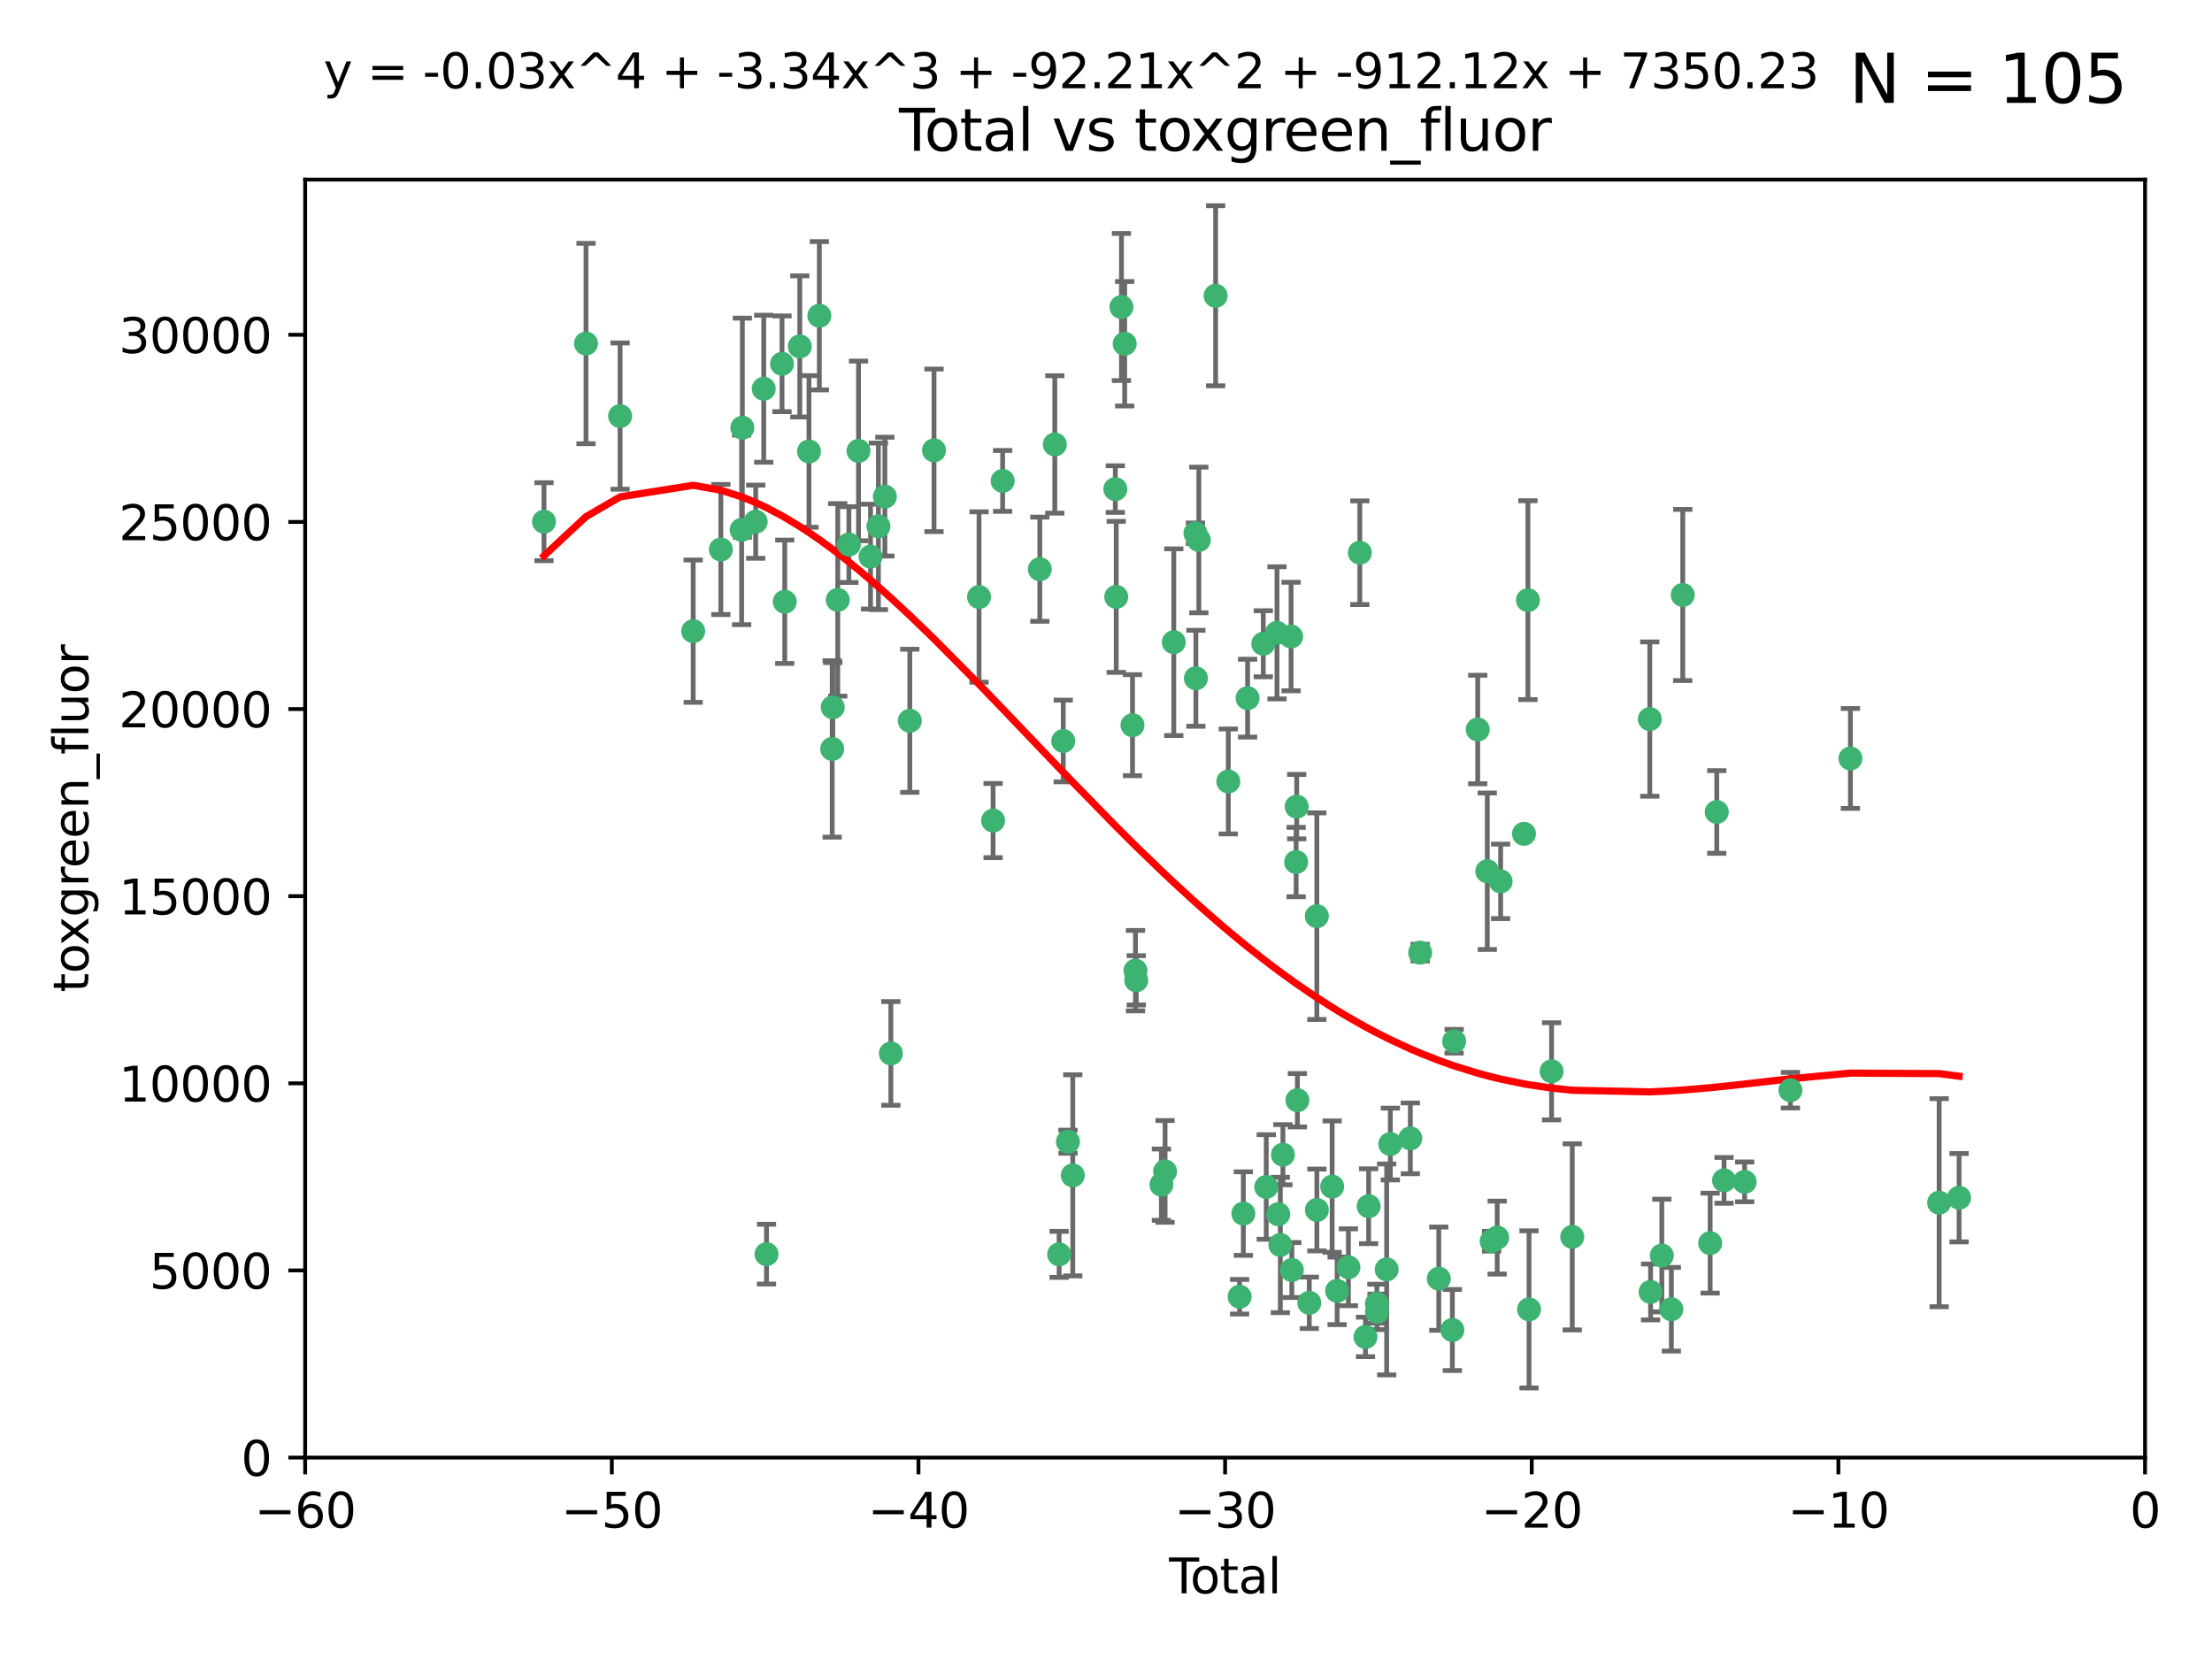 <?xml version="1.0" encoding="utf-8" standalone="no"?>
<!DOCTYPE svg PUBLIC "-//W3C//DTD SVG 1.1//EN"
  "http://www.w3.org/Graphics/SVG/1.1/DTD/svg11.dtd">
<svg xmlns:xlink="http://www.w3.org/1999/xlink" width="460.8pt" height="345.6pt" viewBox="0 0 460.8 345.6" xmlns="http://www.w3.org/2000/svg" version="1.1">
 <defs>
  <style type="text/css">*{stroke-linejoin: round; stroke-linecap: butt}</style>
 </defs>
 <g id="figure_1">
  <g id="patch_1">
   <path d="M 0 345.6 
L 460.8 345.6 
L 460.8 0 
L 0 0 
z
" style="fill: #ffffff"/>
  </g>
  <g id="axes_1">
   <g id="patch_2">
    <path d="M 63.571 303.64 
L 446.85 303.64 
L 446.85 37.411 
L 63.571 37.411 
z
" style="fill: #ffffff"/>
   </g>
   <g id="PathCollection_1">
    <defs>
     <path id="m6ee6ca0e8c" d="M 0 1.118 
C 0.297 1.118 0.581 1 0.791 0.791 
C 1 0.581 1.118 0.297 1.118 0 
C 1.118 -0.297 1 -0.581 0.791 -0.791 
C 0.581 -1 0.297 -1.118 0 -1.118 
C -0.297 -1.118 -0.581 -1 -0.791 -0.791 
C -1 -0.581 -1.118 -0.297 -1.118 0 
C -1.118 0.297 -1 0.581 -0.791 0.791 
C -0.581 1 -0.297 1.118 0 1.118 
z
" style="stroke: #3cb371"/>
    </defs>
    <g clip-path="url(#p0fccde5ea6)">
     <use xlink:href="#m6ee6ca0e8c" x="113.324" y="108.677" style="fill: #3cb371; stroke: #3cb371"/>
     <use xlink:href="#m6ee6ca0e8c" x="122.075" y="71.562" style="fill: #3cb371; stroke: #3cb371"/>
     <use xlink:href="#m6ee6ca0e8c" x="129.178" y="86.676" style="fill: #3cb371; stroke: #3cb371"/>
     <use xlink:href="#m6ee6ca0e8c" x="144.404" y="131.48" style="fill: #3cb371; stroke: #3cb371"/>
     <use xlink:href="#m6ee6ca0e8c" x="150.166" y="114.467" style="fill: #3cb371; stroke: #3cb371"/>
     <use xlink:href="#m6ee6ca0e8c" x="154.499" y="110.38" style="fill: #3cb371; stroke: #3cb371"/>
     <use xlink:href="#m6ee6ca0e8c" x="154.646" y="89.097" style="fill: #3cb371; stroke: #3cb371"/>
     <use xlink:href="#m6ee6ca0e8c" x="157.422" y="108.676" style="fill: #3cb371; stroke: #3cb371"/>
     <use xlink:href="#m6ee6ca0e8c" x="159.1" y="80.98" style="fill: #3cb371; stroke: #3cb371"/>
     <use xlink:href="#m6ee6ca0e8c" x="159.676" y="261.259" style="fill: #3cb371; stroke: #3cb371"/>
     <use xlink:href="#m6ee6ca0e8c" x="162.908" y="75.786" style="fill: #3cb371; stroke: #3cb371"/>
     <use xlink:href="#m6ee6ca0e8c" x="163.479" y="125.356" style="fill: #3cb371; stroke: #3cb371"/>
     <use xlink:href="#m6ee6ca0e8c" x="166.614" y="72.167" style="fill: #3cb371; stroke: #3cb371"/>
     <use xlink:href="#m6ee6ca0e8c" x="168.522" y="94.046" style="fill: #3cb371; stroke: #3cb371"/>
     <use xlink:href="#m6ee6ca0e8c" x="170.683" y="65.773" style="fill: #3cb371; stroke: #3cb371"/>
     <use xlink:href="#m6ee6ca0e8c" x="173.36" y="156.019" style="fill: #3cb371; stroke: #3cb371"/>
     <use xlink:href="#m6ee6ca0e8c" x="173.478" y="147.335" style="fill: #3cb371; stroke: #3cb371"/>
     <use xlink:href="#m6ee6ca0e8c" x="174.52" y="124.965" style="fill: #3cb371; stroke: #3cb371"/>
     <use xlink:href="#m6ee6ca0e8c" x="176.84" y="113.441" style="fill: #3cb371; stroke: #3cb371"/>
     <use xlink:href="#m6ee6ca0e8c" x="178.846" y="93.933" style="fill: #3cb371; stroke: #3cb371"/>
     <use xlink:href="#m6ee6ca0e8c" x="181.35" y="115.953" style="fill: #3cb371; stroke: #3cb371"/>
     <use xlink:href="#m6ee6ca0e8c" x="182.989" y="109.646" style="fill: #3cb371; stroke: #3cb371"/>
     <use xlink:href="#m6ee6ca0e8c" x="184.332" y="103.453" style="fill: #3cb371; stroke: #3cb371"/>
     <use xlink:href="#m6ee6ca0e8c" x="185.582" y="219.448" style="fill: #3cb371; stroke: #3cb371"/>
     <use xlink:href="#m6ee6ca0e8c" x="189.528" y="150.153" style="fill: #3cb371; stroke: #3cb371"/>
     <use xlink:href="#m6ee6ca0e8c" x="194.574" y="93.812" style="fill: #3cb371; stroke: #3cb371"/>
     <use xlink:href="#m6ee6ca0e8c" x="203.952" y="124.367" style="fill: #3cb371; stroke: #3cb371"/>
     <use xlink:href="#m6ee6ca0e8c" x="206.88" y="170.94" style="fill: #3cb371; stroke: #3cb371"/>
     <use xlink:href="#m6ee6ca0e8c" x="208.867" y="100.184" style="fill: #3cb371; stroke: #3cb371"/>
     <use xlink:href="#m6ee6ca0e8c" x="216.611" y="118.577" style="fill: #3cb371; stroke: #3cb371"/>
     <use xlink:href="#m6ee6ca0e8c" x="219.736" y="92.588" style="fill: #3cb371; stroke: #3cb371"/>
     <use xlink:href="#m6ee6ca0e8c" x="220.638" y="261.303" style="fill: #3cb371; stroke: #3cb371"/>
     <use xlink:href="#m6ee6ca0e8c" x="221.495" y="154.361" style="fill: #3cb371; stroke: #3cb371"/>
     <use xlink:href="#m6ee6ca0e8c" x="222.475" y="237.833" style="fill: #3cb371; stroke: #3cb371"/>
     <use xlink:href="#m6ee6ca0e8c" x="223.48" y="244.844" style="fill: #3cb371; stroke: #3cb371"/>
     <use xlink:href="#m6ee6ca0e8c" x="232.345" y="101.886" style="fill: #3cb371; stroke: #3cb371"/>
     <use xlink:href="#m6ee6ca0e8c" x="232.53" y="124.337" style="fill: #3cb371; stroke: #3cb371"/>
     <use xlink:href="#m6ee6ca0e8c" x="233.617" y="63.953" style="fill: #3cb371; stroke: #3cb371"/>
     <use xlink:href="#m6ee6ca0e8c" x="234.291" y="71.61" style="fill: #3cb371; stroke: #3cb371"/>
     <use xlink:href="#m6ee6ca0e8c" x="235.917" y="151.067" style="fill: #3cb371; stroke: #3cb371"/>
     <use xlink:href="#m6ee6ca0e8c" x="236.539" y="202.203" style="fill: #3cb371; stroke: #3cb371"/>
     <use xlink:href="#m6ee6ca0e8c" x="236.699" y="204.22" style="fill: #3cb371; stroke: #3cb371"/>
     <use xlink:href="#m6ee6ca0e8c" x="241.942" y="246.787" style="fill: #3cb371; stroke: #3cb371"/>
     <use xlink:href="#m6ee6ca0e8c" x="242.705" y="244.026" style="fill: #3cb371; stroke: #3cb371"/>
     <use xlink:href="#m6ee6ca0e8c" x="244.521" y="133.776" style="fill: #3cb371; stroke: #3cb371"/>
     <use xlink:href="#m6ee6ca0e8c" x="249.037" y="111.087" style="fill: #3cb371; stroke: #3cb371"/>
     <use xlink:href="#m6ee6ca0e8c" x="249.123" y="141.297" style="fill: #3cb371; stroke: #3cb371"/>
     <use xlink:href="#m6ee6ca0e8c" x="249.741" y="112.487" style="fill: #3cb371; stroke: #3cb371"/>
     <use xlink:href="#m6ee6ca0e8c" x="253.24" y="61.614" style="fill: #3cb371; stroke: #3cb371"/>
     <use xlink:href="#m6ee6ca0e8c" x="255.878" y="162.792" style="fill: #3cb371; stroke: #3cb371"/>
     <use xlink:href="#m6ee6ca0e8c" x="258.233" y="270.13" style="fill: #3cb371; stroke: #3cb371"/>
     <use xlink:href="#m6ee6ca0e8c" x="259.013" y="252.814" style="fill: #3cb371; stroke: #3cb371"/>
     <use xlink:href="#m6ee6ca0e8c" x="259.897" y="145.439" style="fill: #3cb371; stroke: #3cb371"/>
     <use xlink:href="#m6ee6ca0e8c" x="263.163" y="134.104" style="fill: #3cb371; stroke: #3cb371"/>
     <use xlink:href="#m6ee6ca0e8c" x="263.785" y="247.267" style="fill: #3cb371; stroke: #3cb371"/>
     <use xlink:href="#m6ee6ca0e8c" x="266.022" y="131.829" style="fill: #3cb371; stroke: #3cb371"/>
     <use xlink:href="#m6ee6ca0e8c" x="266.284" y="252.941" style="fill: #3cb371; stroke: #3cb371"/>
     <use xlink:href="#m6ee6ca0e8c" x="266.715" y="259.35" style="fill: #3cb371; stroke: #3cb371"/>
     <use xlink:href="#m6ee6ca0e8c" x="267.259" y="240.543" style="fill: #3cb371; stroke: #3cb371"/>
     <use xlink:href="#m6ee6ca0e8c" x="268.956" y="132.603" style="fill: #3cb371; stroke: #3cb371"/>
     <use xlink:href="#m6ee6ca0e8c" x="269.11" y="264.57" style="fill: #3cb371; stroke: #3cb371"/>
     <use xlink:href="#m6ee6ca0e8c" x="270.008" y="179.579" style="fill: #3cb371; stroke: #3cb371"/>
     <use xlink:href="#m6ee6ca0e8c" x="270.123" y="168.036" style="fill: #3cb371; stroke: #3cb371"/>
     <use xlink:href="#m6ee6ca0e8c" x="270.272" y="229.198" style="fill: #3cb371; stroke: #3cb371"/>
     <use xlink:href="#m6ee6ca0e8c" x="272.749" y="271.4" style="fill: #3cb371; stroke: #3cb371"/>
     <use xlink:href="#m6ee6ca0e8c" x="274.32" y="190.856" style="fill: #3cb371; stroke: #3cb371"/>
     <use xlink:href="#m6ee6ca0e8c" x="274.329" y="252.059" style="fill: #3cb371; stroke: #3cb371"/>
     <use xlink:href="#m6ee6ca0e8c" x="277.512" y="247.195" style="fill: #3cb371; stroke: #3cb371"/>
     <use xlink:href="#m6ee6ca0e8c" x="278.547" y="268.906" style="fill: #3cb371; stroke: #3cb371"/>
     <use xlink:href="#m6ee6ca0e8c" x="280.898" y="263.993" style="fill: #3cb371; stroke: #3cb371"/>
     <use xlink:href="#m6ee6ca0e8c" x="283.277" y="115.142" style="fill: #3cb371; stroke: #3cb371"/>
     <use xlink:href="#m6ee6ca0e8c" x="284.454" y="278.508" style="fill: #3cb371; stroke: #3cb371"/>
     <use xlink:href="#m6ee6ca0e8c" x="285.113" y="251.277" style="fill: #3cb371; stroke: #3cb371"/>
     <use xlink:href="#m6ee6ca0e8c" x="286.83" y="271.584" style="fill: #3cb371; stroke: #3cb371"/>
     <use xlink:href="#m6ee6ca0e8c" x="286.857" y="273.278" style="fill: #3cb371; stroke: #3cb371"/>
     <use xlink:href="#m6ee6ca0e8c" x="288.87" y="264.442" style="fill: #3cb371; stroke: #3cb371"/>
     <use xlink:href="#m6ee6ca0e8c" x="289.632" y="238.323" style="fill: #3cb371; stroke: #3cb371"/>
     <use xlink:href="#m6ee6ca0e8c" x="293.798" y="237.139" style="fill: #3cb371; stroke: #3cb371"/>
     <use xlink:href="#m6ee6ca0e8c" x="295.844" y="198.449" style="fill: #3cb371; stroke: #3cb371"/>
     <use xlink:href="#m6ee6ca0e8c" x="299.727" y="266.371" style="fill: #3cb371; stroke: #3cb371"/>
     <use xlink:href="#m6ee6ca0e8c" x="302.549" y="277.063" style="fill: #3cb371; stroke: #3cb371"/>
     <use xlink:href="#m6ee6ca0e8c" x="302.924" y="216.908" style="fill: #3cb371; stroke: #3cb371"/>
     <use xlink:href="#m6ee6ca0e8c" x="307.838" y="151.97" style="fill: #3cb371; stroke: #3cb371"/>
     <use xlink:href="#m6ee6ca0e8c" x="309.83" y="181.494" style="fill: #3cb371; stroke: #3cb371"/>
     <use xlink:href="#m6ee6ca0e8c" x="310.734" y="258.565" style="fill: #3cb371; stroke: #3cb371"/>
     <use xlink:href="#m6ee6ca0e8c" x="311.894" y="257.812" style="fill: #3cb371; stroke: #3cb371"/>
     <use xlink:href="#m6ee6ca0e8c" x="312.607" y="183.606" style="fill: #3cb371; stroke: #3cb371"/>
     <use xlink:href="#m6ee6ca0e8c" x="317.472" y="173.704" style="fill: #3cb371; stroke: #3cb371"/>
     <use xlink:href="#m6ee6ca0e8c" x="318.296" y="125.024" style="fill: #3cb371; stroke: #3cb371"/>
     <use xlink:href="#m6ee6ca0e8c" x="318.526" y="272.768" style="fill: #3cb371; stroke: #3cb371"/>
     <use xlink:href="#m6ee6ca0e8c" x="323.223" y="223.176" style="fill: #3cb371; stroke: #3cb371"/>
     <use xlink:href="#m6ee6ca0e8c" x="327.528" y="257.661" style="fill: #3cb371; stroke: #3cb371"/>
     <use xlink:href="#m6ee6ca0e8c" x="343.683" y="149.795" style="fill: #3cb371; stroke: #3cb371"/>
     <use xlink:href="#m6ee6ca0e8c" x="343.846" y="269.137" style="fill: #3cb371; stroke: #3cb371"/>
     <use xlink:href="#m6ee6ca0e8c" x="346.19" y="261.551" style="fill: #3cb371; stroke: #3cb371"/>
     <use xlink:href="#m6ee6ca0e8c" x="348.174" y="272.741" style="fill: #3cb371; stroke: #3cb371"/>
     <use xlink:href="#m6ee6ca0e8c" x="350.548" y="123.943" style="fill: #3cb371; stroke: #3cb371"/>
     <use xlink:href="#m6ee6ca0e8c" x="356.254" y="258.966" style="fill: #3cb371; stroke: #3cb371"/>
     <use xlink:href="#m6ee6ca0e8c" x="357.632" y="169.147" style="fill: #3cb371; stroke: #3cb371"/>
     <use xlink:href="#m6ee6ca0e8c" x="359.15" y="245.892" style="fill: #3cb371; stroke: #3cb371"/>
     <use xlink:href="#m6ee6ca0e8c" x="363.442" y="246.204" style="fill: #3cb371; stroke: #3cb371"/>
     <use xlink:href="#m6ee6ca0e8c" x="372.98" y="227.107" style="fill: #3cb371; stroke: #3cb371"/>
     <use xlink:href="#m6ee6ca0e8c" x="385.474" y="157.999" style="fill: #3cb371; stroke: #3cb371"/>
     <use xlink:href="#m6ee6ca0e8c" x="403.96" y="250.544" style="fill: #3cb371; stroke: #3cb371"/>
     <use xlink:href="#m6ee6ca0e8c" x="408.113" y="249.505" style="fill: #3cb371; stroke: #3cb371"/>
    </g>
   </g>
   <g id="matplotlib.axis_1">
    <g id="xtick_1">
     <g id="line2d_1">
      <defs>
       <path id="m2990e50da1" d="M 0 0 
L 0 3.5 
" style="stroke: #000000; stroke-width: 0.8"/>
      </defs>
      <g>
       <use xlink:href="#m2990e50da1" x="63.571" y="303.64" style="stroke: #000000; stroke-width: 0.8"/>
      </g>
     </g>
     <g id="text_1">
      <!-- −60 -->
      <g transform="translate(53.019 318.238)scale(0.1 -0.1)">
       <defs>
        <path id="DejaVuSans-2212" d="M 678 2272 
L 4684 2272 
L 4684 1741 
L 678 1741 
L 678 2272 
z
" transform="scale(0.016)"/>
        <path id="DejaVuSans-36" d="M 2113 2584 
Q 1688 2584 1439 2293 
Q 1191 2003 1191 1497 
Q 1191 994 1439 701 
Q 1688 409 2113 409 
Q 2538 409 2786 701 
Q 3034 994 3034 1497 
Q 3034 2003 2786 2293 
Q 2538 2584 2113 2584 
z
M 3366 4563 
L 3366 3988 
Q 3128 4100 2886 4159 
Q 2644 4219 2406 4219 
Q 1781 4219 1451 3797 
Q 1122 3375 1075 2522 
Q 1259 2794 1537 2939 
Q 1816 3084 2150 3084 
Q 2853 3084 3261 2657 
Q 3669 2231 3669 1497 
Q 3669 778 3244 343 
Q 2819 -91 2113 -91 
Q 1303 -91 875 529 
Q 447 1150 447 2328 
Q 447 3434 972 4092 
Q 1497 4750 2381 4750 
Q 2619 4750 2861 4703 
Q 3103 4656 3366 4563 
z
" transform="scale(0.016)"/>
        <path id="DejaVuSans-30" d="M 2034 4250 
Q 1547 4250 1301 3770 
Q 1056 3291 1056 2328 
Q 1056 1369 1301 889 
Q 1547 409 2034 409 
Q 2525 409 2770 889 
Q 3016 1369 3016 2328 
Q 3016 3291 2770 3770 
Q 2525 4250 2034 4250 
z
M 2034 4750 
Q 2819 4750 3233 4129 
Q 3647 3509 3647 2328 
Q 3647 1150 3233 529 
Q 2819 -91 2034 -91 
Q 1250 -91 836 529 
Q 422 1150 422 2328 
Q 422 3509 836 4129 
Q 1250 4750 2034 4750 
z
" transform="scale(0.016)"/>
       </defs>
       <use xlink:href="#DejaVuSans-2212"/>
       <use xlink:href="#DejaVuSans-36" x="83.789"/>
       <use xlink:href="#DejaVuSans-30" x="147.412"/>
      </g>
     </g>
    </g>
    <g id="xtick_2">
     <g id="line2d_2">
      <g>
       <use xlink:href="#m2990e50da1" x="127.451" y="303.64" style="stroke: #000000; stroke-width: 0.8"/>
      </g>
     </g>
     <g id="text_2">
      <!-- −50 -->
      <g transform="translate(116.899 318.238)scale(0.1 -0.1)">
       <defs>
        <path id="DejaVuSans-35" d="M 691 4666 
L 3169 4666 
L 3169 4134 
L 1269 4134 
L 1269 2991 
Q 1406 3038 1543 3061 
Q 1681 3084 1819 3084 
Q 2600 3084 3056 2656 
Q 3513 2228 3513 1497 
Q 3513 744 3044 326 
Q 2575 -91 1722 -91 
Q 1428 -91 1123 -41 
Q 819 9 494 109 
L 494 744 
Q 775 591 1075 516 
Q 1375 441 1709 441 
Q 2250 441 2565 725 
Q 2881 1009 2881 1497 
Q 2881 1984 2565 2268 
Q 2250 2553 1709 2553 
Q 1456 2553 1204 2497 
Q 953 2441 691 2322 
L 691 4666 
z
" transform="scale(0.016)"/>
       </defs>
       <use xlink:href="#DejaVuSans-2212"/>
       <use xlink:href="#DejaVuSans-35" x="83.789"/>
       <use xlink:href="#DejaVuSans-30" x="147.412"/>
      </g>
     </g>
    </g>
    <g id="xtick_3">
     <g id="line2d_3">
      <g>
       <use xlink:href="#m2990e50da1" x="191.331" y="303.64" style="stroke: #000000; stroke-width: 0.8"/>
      </g>
     </g>
     <g id="text_3">
      <!-- −40 -->
      <g transform="translate(180.778 318.238)scale(0.1 -0.1)">
       <defs>
        <path id="DejaVuSans-34" d="M 2419 4116 
L 825 1625 
L 2419 1625 
L 2419 4116 
z
M 2253 4666 
L 3047 4666 
L 3047 1625 
L 3713 1625 
L 3713 1100 
L 3047 1100 
L 3047 0 
L 2419 0 
L 2419 1100 
L 313 1100 
L 313 1709 
L 2253 4666 
z
" transform="scale(0.016)"/>
       </defs>
       <use xlink:href="#DejaVuSans-2212"/>
       <use xlink:href="#DejaVuSans-34" x="83.789"/>
       <use xlink:href="#DejaVuSans-30" x="147.412"/>
      </g>
     </g>
    </g>
    <g id="xtick_4">
     <g id="line2d_4">
      <g>
       <use xlink:href="#m2990e50da1" x="255.211" y="303.64" style="stroke: #000000; stroke-width: 0.8"/>
      </g>
     </g>
     <g id="text_4">
      <!-- −30 -->
      <g transform="translate(244.658 318.238)scale(0.1 -0.1)">
       <defs>
        <path id="DejaVuSans-33" d="M 2597 2516 
Q 3050 2419 3304 2112 
Q 3559 1806 3559 1356 
Q 3559 666 3084 287 
Q 2609 -91 1734 -91 
Q 1441 -91 1130 -33 
Q 819 25 488 141 
L 488 750 
Q 750 597 1062 519 
Q 1375 441 1716 441 
Q 2309 441 2620 675 
Q 2931 909 2931 1356 
Q 2931 1769 2642 2001 
Q 2353 2234 1838 2234 
L 1294 2234 
L 1294 2753 
L 1863 2753 
Q 2328 2753 2575 2939 
Q 2822 3125 2822 3475 
Q 2822 3834 2567 4026 
Q 2313 4219 1838 4219 
Q 1578 4219 1281 4162 
Q 984 4106 628 3988 
L 628 4550 
Q 988 4650 1302 4700 
Q 1616 4750 1894 4750 
Q 2613 4750 3031 4423 
Q 3450 4097 3450 3541 
Q 3450 3153 3228 2886 
Q 3006 2619 2597 2516 
z
" transform="scale(0.016)"/>
       </defs>
       <use xlink:href="#DejaVuSans-2212"/>
       <use xlink:href="#DejaVuSans-33" x="83.789"/>
       <use xlink:href="#DejaVuSans-30" x="147.412"/>
      </g>
     </g>
    </g>
    <g id="xtick_5">
     <g id="line2d_5">
      <g>
       <use xlink:href="#m2990e50da1" x="319.09" y="303.64" style="stroke: #000000; stroke-width: 0.8"/>
      </g>
     </g>
     <g id="text_5">
      <!-- −20 -->
      <g transform="translate(308.538 318.238)scale(0.1 -0.1)">
       <defs>
        <path id="DejaVuSans-32" d="M 1228 531 
L 3431 531 
L 3431 0 
L 469 0 
L 469 531 
Q 828 903 1448 1529 
Q 2069 2156 2228 2338 
Q 2531 2678 2651 2914 
Q 2772 3150 2772 3378 
Q 2772 3750 2511 3984 
Q 2250 4219 1831 4219 
Q 1534 4219 1204 4116 
Q 875 4013 500 3803 
L 500 4441 
Q 881 4594 1212 4672 
Q 1544 4750 1819 4750 
Q 2544 4750 2975 4387 
Q 3406 4025 3406 3419 
Q 3406 3131 3298 2873 
Q 3191 2616 2906 2266 
Q 2828 2175 2409 1742 
Q 1991 1309 1228 531 
z
" transform="scale(0.016)"/>
       </defs>
       <use xlink:href="#DejaVuSans-2212"/>
       <use xlink:href="#DejaVuSans-32" x="83.789"/>
       <use xlink:href="#DejaVuSans-30" x="147.412"/>
      </g>
     </g>
    </g>
    <g id="xtick_6">
     <g id="line2d_6">
      <g>
       <use xlink:href="#m2990e50da1" x="382.97" y="303.64" style="stroke: #000000; stroke-width: 0.8"/>
      </g>
     </g>
     <g id="text_6">
      <!-- −10 -->
      <g transform="translate(372.418 318.238)scale(0.1 -0.1)">
       <defs>
        <path id="DejaVuSans-31" d="M 794 531 
L 1825 531 
L 1825 4091 
L 703 3866 
L 703 4441 
L 1819 4666 
L 2450 4666 
L 2450 531 
L 3481 531 
L 3481 0 
L 794 0 
L 794 531 
z
" transform="scale(0.016)"/>
       </defs>
       <use xlink:href="#DejaVuSans-2212"/>
       <use xlink:href="#DejaVuSans-31" x="83.789"/>
       <use xlink:href="#DejaVuSans-30" x="147.412"/>
      </g>
     </g>
    </g>
    <g id="xtick_7">
     <g id="line2d_7">
      <g>
       <use xlink:href="#m2990e50da1" x="446.85" y="303.64" style="stroke: #000000; stroke-width: 0.8"/>
      </g>
     </g>
     <g id="text_7">
      <!-- 0 -->
      <g transform="translate(443.669 318.238)scale(0.1 -0.1)">
       <use xlink:href="#DejaVuSans-30"/>
      </g>
     </g>
    </g>
    <g id="text_8">
     <!-- Total -->
     <g transform="translate(243.534 331.917)scale(0.1 -0.1)">
      <defs>
       <path id="DejaVuSans-54" d="M -19 4666 
L 3928 4666 
L 3928 4134 
L 2272 4134 
L 2272 0 
L 1638 0 
L 1638 4134 
L -19 4134 
L -19 4666 
z
" transform="scale(0.016)"/>
       <path id="DejaVuSans-6f" d="M 1959 3097 
Q 1497 3097 1228 2736 
Q 959 2375 959 1747 
Q 959 1119 1226 758 
Q 1494 397 1959 397 
Q 2419 397 2687 759 
Q 2956 1122 2956 1747 
Q 2956 2369 2687 2733 
Q 2419 3097 1959 3097 
z
M 1959 3584 
Q 2709 3584 3137 3096 
Q 3566 2609 3566 1747 
Q 3566 888 3137 398 
Q 2709 -91 1959 -91 
Q 1206 -91 779 398 
Q 353 888 353 1747 
Q 353 2609 779 3096 
Q 1206 3584 1959 3584 
z
" transform="scale(0.016)"/>
       <path id="DejaVuSans-74" d="M 1172 4494 
L 1172 3500 
L 2356 3500 
L 2356 3053 
L 1172 3053 
L 1172 1153 
Q 1172 725 1289 603 
Q 1406 481 1766 481 
L 2356 481 
L 2356 0 
L 1766 0 
Q 1100 0 847 248 
Q 594 497 594 1153 
L 594 3053 
L 172 3053 
L 172 3500 
L 594 3500 
L 594 4494 
L 1172 4494 
z
" transform="scale(0.016)"/>
       <path id="DejaVuSans-61" d="M 2194 1759 
Q 1497 1759 1228 1600 
Q 959 1441 959 1056 
Q 959 750 1161 570 
Q 1363 391 1709 391 
Q 2188 391 2477 730 
Q 2766 1069 2766 1631 
L 2766 1759 
L 2194 1759 
z
M 3341 1997 
L 3341 0 
L 2766 0 
L 2766 531 
Q 2569 213 2275 61 
Q 1981 -91 1556 -91 
Q 1019 -91 701 211 
Q 384 513 384 1019 
Q 384 1609 779 1909 
Q 1175 2209 1959 2209 
L 2766 2209 
L 2766 2266 
Q 2766 2663 2505 2880 
Q 2244 3097 1772 3097 
Q 1472 3097 1187 3025 
Q 903 2953 641 2809 
L 641 3341 
Q 956 3463 1253 3523 
Q 1550 3584 1831 3584 
Q 2591 3584 2966 3190 
Q 3341 2797 3341 1997 
z
" transform="scale(0.016)"/>
       <path id="DejaVuSans-6c" d="M 603 4863 
L 1178 4863 
L 1178 0 
L 603 0 
L 603 4863 
z
" transform="scale(0.016)"/>
      </defs>
      <use xlink:href="#DejaVuSans-54"/>
      <use xlink:href="#DejaVuSans-6f" x="44.084"/>
      <use xlink:href="#DejaVuSans-74" x="105.266"/>
      <use xlink:href="#DejaVuSans-61" x="144.475"/>
      <use xlink:href="#DejaVuSans-6c" x="205.754"/>
     </g>
    </g>
   </g>
   <g id="matplotlib.axis_2">
    <g id="ytick_1">
     <g id="line2d_8">
      <defs>
       <path id="mef2c88b28d" d="M 0 0 
L -3.5 0 
" style="stroke: #000000; stroke-width: 0.8"/>
      </defs>
      <g>
       <use xlink:href="#mef2c88b28d" x="63.571" y="303.64" style="stroke: #000000; stroke-width: 0.8"/>
      </g>
     </g>
     <g id="text_9">
      <!-- 0 -->
      <g transform="translate(50.209 307.439)scale(0.1 -0.1)">
       <use xlink:href="#DejaVuSans-30"/>
      </g>
     </g>
    </g>
    <g id="ytick_2">
     <g id="line2d_9">
      <g>
       <use xlink:href="#mef2c88b28d" x="63.571" y="264.657" style="stroke: #000000; stroke-width: 0.8"/>
      </g>
     </g>
     <g id="text_10">
      <!-- 5000 -->
      <g transform="translate(31.121 268.457)scale(0.1 -0.1)">
       <use xlink:href="#DejaVuSans-35"/>
       <use xlink:href="#DejaVuSans-30" x="63.623"/>
       <use xlink:href="#DejaVuSans-30" x="127.246"/>
       <use xlink:href="#DejaVuSans-30" x="190.869"/>
      </g>
     </g>
    </g>
    <g id="ytick_3">
     <g id="line2d_10">
      <g>
       <use xlink:href="#mef2c88b28d" x="63.571" y="225.675" style="stroke: #000000; stroke-width: 0.8"/>
      </g>
     </g>
     <g id="text_11">
      <!-- 10000 -->
      <g transform="translate(24.759 229.474)scale(0.1 -0.1)">
       <use xlink:href="#DejaVuSans-31"/>
       <use xlink:href="#DejaVuSans-30" x="63.623"/>
       <use xlink:href="#DejaVuSans-30" x="127.246"/>
       <use xlink:href="#DejaVuSans-30" x="190.869"/>
       <use xlink:href="#DejaVuSans-30" x="254.492"/>
      </g>
     </g>
    </g>
    <g id="ytick_4">
     <g id="line2d_11">
      <g>
       <use xlink:href="#mef2c88b28d" x="63.571" y="186.692" style="stroke: #000000; stroke-width: 0.8"/>
      </g>
     </g>
     <g id="text_12">
      <!-- 15000 -->
      <g transform="translate(24.759 190.492)scale(0.1 -0.1)">
       <use xlink:href="#DejaVuSans-31"/>
       <use xlink:href="#DejaVuSans-35" x="63.623"/>
       <use xlink:href="#DejaVuSans-30" x="127.246"/>
       <use xlink:href="#DejaVuSans-30" x="190.869"/>
       <use xlink:href="#DejaVuSans-30" x="254.492"/>
      </g>
     </g>
    </g>
    <g id="ytick_5">
     <g id="line2d_12">
      <g>
       <use xlink:href="#mef2c88b28d" x="63.571" y="147.71" style="stroke: #000000; stroke-width: 0.8"/>
      </g>
     </g>
     <g id="text_13">
      <!-- 20000 -->
      <g transform="translate(24.759 151.509)scale(0.1 -0.1)">
       <use xlink:href="#DejaVuSans-32"/>
       <use xlink:href="#DejaVuSans-30" x="63.623"/>
       <use xlink:href="#DejaVuSans-30" x="127.246"/>
       <use xlink:href="#DejaVuSans-30" x="190.869"/>
       <use xlink:href="#DejaVuSans-30" x="254.492"/>
      </g>
     </g>
    </g>
    <g id="ytick_6">
     <g id="line2d_13">
      <g>
       <use xlink:href="#mef2c88b28d" x="63.571" y="108.727" style="stroke: #000000; stroke-width: 0.8"/>
      </g>
     </g>
     <g id="text_14">
      <!-- 25000 -->
      <g transform="translate(24.759 112.527)scale(0.1 -0.1)">
       <use xlink:href="#DejaVuSans-32"/>
       <use xlink:href="#DejaVuSans-35" x="63.623"/>
       <use xlink:href="#DejaVuSans-30" x="127.246"/>
       <use xlink:href="#DejaVuSans-30" x="190.869"/>
       <use xlink:href="#DejaVuSans-30" x="254.492"/>
      </g>
     </g>
    </g>
    <g id="ytick_7">
     <g id="line2d_14">
      <g>
       <use xlink:href="#mef2c88b28d" x="63.571" y="69.745" style="stroke: #000000; stroke-width: 0.8"/>
      </g>
     </g>
     <g id="text_15">
      <!-- 30000 -->
      <g transform="translate(24.759 73.544)scale(0.1 -0.1)">
       <use xlink:href="#DejaVuSans-33"/>
       <use xlink:href="#DejaVuSans-30" x="63.623"/>
       <use xlink:href="#DejaVuSans-30" x="127.246"/>
       <use xlink:href="#DejaVuSans-30" x="190.869"/>
       <use xlink:href="#DejaVuSans-30" x="254.492"/>
      </g>
     </g>
    </g>
    <g id="text_16">
     <!-- toxgreen_fluor -->
     <g transform="translate(18.401 206.72)rotate(-90)scale(0.1 -0.1)">
      <defs>
       <path id="DejaVuSans-78" d="M 3513 3500 
L 2247 1797 
L 3578 0 
L 2900 0 
L 1881 1375 
L 863 0 
L 184 0 
L 1544 1831 
L 300 3500 
L 978 3500 
L 1906 2253 
L 2834 3500 
L 3513 3500 
z
" transform="scale(0.016)"/>
       <path id="DejaVuSans-67" d="M 2906 1791 
Q 2906 2416 2648 2759 
Q 2391 3103 1925 3103 
Q 1463 3103 1205 2759 
Q 947 2416 947 1791 
Q 947 1169 1205 825 
Q 1463 481 1925 481 
Q 2391 481 2648 825 
Q 2906 1169 2906 1791 
z
M 3481 434 
Q 3481 -459 3084 -895 
Q 2688 -1331 1869 -1331 
Q 1566 -1331 1297 -1286 
Q 1028 -1241 775 -1147 
L 775 -588 
Q 1028 -725 1275 -790 
Q 1522 -856 1778 -856 
Q 2344 -856 2625 -561 
Q 2906 -266 2906 331 
L 2906 616 
Q 2728 306 2450 153 
Q 2172 0 1784 0 
Q 1141 0 747 490 
Q 353 981 353 1791 
Q 353 2603 747 3093 
Q 1141 3584 1784 3584 
Q 2172 3584 2450 3431 
Q 2728 3278 2906 2969 
L 2906 3500 
L 3481 3500 
L 3481 434 
z
" transform="scale(0.016)"/>
       <path id="DejaVuSans-72" d="M 2631 2963 
Q 2534 3019 2420 3045 
Q 2306 3072 2169 3072 
Q 1681 3072 1420 2755 
Q 1159 2438 1159 1844 
L 1159 0 
L 581 0 
L 581 3500 
L 1159 3500 
L 1159 2956 
Q 1341 3275 1631 3429 
Q 1922 3584 2338 3584 
Q 2397 3584 2469 3576 
Q 2541 3569 2628 3553 
L 2631 2963 
z
" transform="scale(0.016)"/>
       <path id="DejaVuSans-65" d="M 3597 1894 
L 3597 1613 
L 953 1613 
Q 991 1019 1311 708 
Q 1631 397 2203 397 
Q 2534 397 2845 478 
Q 3156 559 3463 722 
L 3463 178 
Q 3153 47 2828 -22 
Q 2503 -91 2169 -91 
Q 1331 -91 842 396 
Q 353 884 353 1716 
Q 353 2575 817 3079 
Q 1281 3584 2069 3584 
Q 2775 3584 3186 3129 
Q 3597 2675 3597 1894 
z
M 3022 2063 
Q 3016 2534 2758 2815 
Q 2500 3097 2075 3097 
Q 1594 3097 1305 2825 
Q 1016 2553 972 2059 
L 3022 2063 
z
" transform="scale(0.016)"/>
       <path id="DejaVuSans-6e" d="M 3513 2113 
L 3513 0 
L 2938 0 
L 2938 2094 
Q 2938 2591 2744 2837 
Q 2550 3084 2163 3084 
Q 1697 3084 1428 2787 
Q 1159 2491 1159 1978 
L 1159 0 
L 581 0 
L 581 3500 
L 1159 3500 
L 1159 2956 
Q 1366 3272 1645 3428 
Q 1925 3584 2291 3584 
Q 2894 3584 3203 3211 
Q 3513 2838 3513 2113 
z
" transform="scale(0.016)"/>
       <path id="DejaVuSans-5f" d="M 3263 -1063 
L 3263 -1509 
L -63 -1509 
L -63 -1063 
L 3263 -1063 
z
" transform="scale(0.016)"/>
       <path id="DejaVuSans-66" d="M 2375 4863 
L 2375 4384 
L 1825 4384 
Q 1516 4384 1395 4259 
Q 1275 4134 1275 3809 
L 1275 3500 
L 2222 3500 
L 2222 3053 
L 1275 3053 
L 1275 0 
L 697 0 
L 697 3053 
L 147 3053 
L 147 3500 
L 697 3500 
L 697 3744 
Q 697 4328 969 4595 
Q 1241 4863 1831 4863 
L 2375 4863 
z
" transform="scale(0.016)"/>
       <path id="DejaVuSans-75" d="M 544 1381 
L 544 3500 
L 1119 3500 
L 1119 1403 
Q 1119 906 1312 657 
Q 1506 409 1894 409 
Q 2359 409 2629 706 
Q 2900 1003 2900 1516 
L 2900 3500 
L 3475 3500 
L 3475 0 
L 2900 0 
L 2900 538 
Q 2691 219 2414 64 
Q 2138 -91 1772 -91 
Q 1169 -91 856 284 
Q 544 659 544 1381 
z
M 1991 3584 
L 1991 3584 
z
" transform="scale(0.016)"/>
      </defs>
      <use xlink:href="#DejaVuSans-74"/>
      <use xlink:href="#DejaVuSans-6f" x="39.209"/>
      <use xlink:href="#DejaVuSans-78" x="97.266"/>
      <use xlink:href="#DejaVuSans-67" x="156.445"/>
      <use xlink:href="#DejaVuSans-72" x="219.922"/>
      <use xlink:href="#DejaVuSans-65" x="258.785"/>
      <use xlink:href="#DejaVuSans-65" x="320.309"/>
      <use xlink:href="#DejaVuSans-6e" x="381.832"/>
      <use xlink:href="#DejaVuSans-5f" x="445.211"/>
      <use xlink:href="#DejaVuSans-66" x="495.211"/>
      <use xlink:href="#DejaVuSans-6c" x="530.416"/>
      <use xlink:href="#DejaVuSans-75" x="558.199"/>
      <use xlink:href="#DejaVuSans-6f" x="621.578"/>
      <use xlink:href="#DejaVuSans-72" x="682.76"/>
     </g>
    </g>
   </g>
   <g id="LineCollection_1">
    <path d="M 113.324 116.797 
L 113.324 100.557 
" clip-path="url(#p0fccde5ea6)" style="fill: none; stroke: #696969"/>
    <path d="M 122.075 92.434 
L 122.075 50.691 
" clip-path="url(#p0fccde5ea6)" style="fill: none; stroke: #696969"/>
    <path d="M 129.178 101.908 
L 129.178 71.444 
" clip-path="url(#p0fccde5ea6)" style="fill: none; stroke: #696969"/>
    <path d="M 144.404 146.307 
L 144.404 116.654 
" clip-path="url(#p0fccde5ea6)" style="fill: none; stroke: #696969"/>
    <path d="M 150.166 128.017 
L 150.166 100.917 
" clip-path="url(#p0fccde5ea6)" style="fill: none; stroke: #696969"/>
    <path d="M 154.499 130.124 
L 154.499 90.636 
" clip-path="url(#p0fccde5ea6)" style="fill: none; stroke: #696969"/>
    <path d="M 154.646 111.917 
L 154.646 66.277 
" clip-path="url(#p0fccde5ea6)" style="fill: none; stroke: #696969"/>
    <path d="M 157.422 116.296 
L 157.422 101.057 
" clip-path="url(#p0fccde5ea6)" style="fill: none; stroke: #696969"/>
    <path d="M 159.1 96.292 
L 159.1 65.668 
" clip-path="url(#p0fccde5ea6)" style="fill: none; stroke: #696969"/>
    <path d="M 159.676 267.49 
L 159.676 255.028 
" clip-path="url(#p0fccde5ea6)" style="fill: none; stroke: #696969"/>
    <path d="M 162.908 85.756 
L 162.908 65.815 
" clip-path="url(#p0fccde5ea6)" style="fill: none; stroke: #696969"/>
    <path d="M 163.479 138.211 
L 163.479 112.501 
" clip-path="url(#p0fccde5ea6)" style="fill: none; stroke: #696969"/>
    <path d="M 166.614 86.871 
L 166.614 57.463 
" clip-path="url(#p0fccde5ea6)" style="fill: none; stroke: #696969"/>
    <path d="M 168.522 109.836 
L 168.522 78.257 
" clip-path="url(#p0fccde5ea6)" style="fill: none; stroke: #696969"/>
    <path d="M 170.683 81.223 
L 170.683 50.323 
" clip-path="url(#p0fccde5ea6)" style="fill: none; stroke: #696969"/>
    <path d="M 173.36 174.39 
L 173.36 137.647 
" clip-path="url(#p0fccde5ea6)" style="fill: none; stroke: #696969"/>
    <path d="M 173.478 156.65 
L 173.478 138.02 
" clip-path="url(#p0fccde5ea6)" style="fill: none; stroke: #696969"/>
    <path d="M 174.52 145.018 
L 174.52 104.912 
" clip-path="url(#p0fccde5ea6)" style="fill: none; stroke: #696969"/>
    <path d="M 176.84 121.337 
L 176.84 105.546 
" clip-path="url(#p0fccde5ea6)" style="fill: none; stroke: #696969"/>
    <path d="M 178.846 112.649 
L 178.846 75.218 
" clip-path="url(#p0fccde5ea6)" style="fill: none; stroke: #696969"/>
    <path d="M 181.35 126.872 
L 181.35 105.035 
" clip-path="url(#p0fccde5ea6)" style="fill: none; stroke: #696969"/>
    <path d="M 182.989 126.988 
L 182.989 92.305 
" clip-path="url(#p0fccde5ea6)" style="fill: none; stroke: #696969"/>
    <path d="M 184.332 115.826 
L 184.332 91.08 
" clip-path="url(#p0fccde5ea6)" style="fill: none; stroke: #696969"/>
    <path d="M 185.582 230.25 
L 185.582 208.646 
" clip-path="url(#p0fccde5ea6)" style="fill: none; stroke: #696969"/>
    <path d="M 189.528 165.057 
L 189.528 135.25 
" clip-path="url(#p0fccde5ea6)" style="fill: none; stroke: #696969"/>
    <path d="M 194.574 110.745 
L 194.574 76.878 
" clip-path="url(#p0fccde5ea6)" style="fill: none; stroke: #696969"/>
    <path d="M 203.952 142.114 
L 203.952 106.621 
" clip-path="url(#p0fccde5ea6)" style="fill: none; stroke: #696969"/>
    <path d="M 206.88 178.667 
L 206.88 163.212 
" clip-path="url(#p0fccde5ea6)" style="fill: none; stroke: #696969"/>
    <path d="M 208.867 106.525 
L 208.867 93.844 
" clip-path="url(#p0fccde5ea6)" style="fill: none; stroke: #696969"/>
    <path d="M 216.611 129.424 
L 216.611 107.731 
" clip-path="url(#p0fccde5ea6)" style="fill: none; stroke: #696969"/>
    <path d="M 219.736 106.902 
L 219.736 78.274 
" clip-path="url(#p0fccde5ea6)" style="fill: none; stroke: #696969"/>
    <path d="M 220.638 266.097 
L 220.638 256.51 
" clip-path="url(#p0fccde5ea6)" style="fill: none; stroke: #696969"/>
    <path d="M 221.495 162.872 
L 221.495 145.85 
" clip-path="url(#p0fccde5ea6)" style="fill: none; stroke: #696969"/>
    <path d="M 222.475 240.234 
L 222.475 235.431 
" clip-path="url(#p0fccde5ea6)" style="fill: none; stroke: #696969"/>
    <path d="M 223.48 265.789 
L 223.48 223.9 
" clip-path="url(#p0fccde5ea6)" style="fill: none; stroke: #696969"/>
    <path d="M 232.345 106.741 
L 232.345 97.032 
" clip-path="url(#p0fccde5ea6)" style="fill: none; stroke: #696969"/>
    <path d="M 232.53 140.07 
L 232.53 108.604 
" clip-path="url(#p0fccde5ea6)" style="fill: none; stroke: #696969"/>
    <path d="M 233.617 79.275 
L 233.617 48.63 
" clip-path="url(#p0fccde5ea6)" style="fill: none; stroke: #696969"/>
    <path d="M 234.291 84.576 
L 234.291 58.645 
" clip-path="url(#p0fccde5ea6)" style="fill: none; stroke: #696969"/>
    <path d="M 235.917 161.588 
L 235.917 140.547 
" clip-path="url(#p0fccde5ea6)" style="fill: none; stroke: #696969"/>
    <path d="M 236.539 210.579 
L 236.539 193.826 
" clip-path="url(#p0fccde5ea6)" style="fill: none; stroke: #696969"/>
    <path d="M 236.699 209.352 
L 236.699 199.087 
" clip-path="url(#p0fccde5ea6)" style="fill: none; stroke: #696969"/>
    <path d="M 241.942 254.215 
L 241.942 239.358 
" clip-path="url(#p0fccde5ea6)" style="fill: none; stroke: #696969"/>
    <path d="M 242.705 254.626 
L 242.705 233.426 
" clip-path="url(#p0fccde5ea6)" style="fill: none; stroke: #696969"/>
    <path d="M 244.521 153.222 
L 244.521 114.33 
" clip-path="url(#p0fccde5ea6)" style="fill: none; stroke: #696969"/>
    <path d="M 249.037 113.226 
L 249.037 108.949 
" clip-path="url(#p0fccde5ea6)" style="fill: none; stroke: #696969"/>
    <path d="M 249.123 151.291 
L 249.123 131.303 
" clip-path="url(#p0fccde5ea6)" style="fill: none; stroke: #696969"/>
    <path d="M 249.741 127.655 
L 249.741 97.319 
" clip-path="url(#p0fccde5ea6)" style="fill: none; stroke: #696969"/>
    <path d="M 253.24 80.373 
L 253.24 42.855 
" clip-path="url(#p0fccde5ea6)" style="fill: none; stroke: #696969"/>
    <path d="M 255.878 173.718 
L 255.878 151.865 
" clip-path="url(#p0fccde5ea6)" style="fill: none; stroke: #696969"/>
    <path d="M 258.233 273.73 
L 258.233 266.53 
" clip-path="url(#p0fccde5ea6)" style="fill: none; stroke: #696969"/>
    <path d="M 259.013 261.522 
L 259.013 244.105 
" clip-path="url(#p0fccde5ea6)" style="fill: none; stroke: #696969"/>
    <path d="M 259.897 153.546 
L 259.897 137.331 
" clip-path="url(#p0fccde5ea6)" style="fill: none; stroke: #696969"/>
    <path d="M 263.163 140.983 
L 263.163 127.226 
" clip-path="url(#p0fccde5ea6)" style="fill: none; stroke: #696969"/>
    <path d="M 263.785 258.157 
L 263.785 236.377 
" clip-path="url(#p0fccde5ea6)" style="fill: none; stroke: #696969"/>
    <path d="M 266.022 145.591 
L 266.022 118.067 
" clip-path="url(#p0fccde5ea6)" style="fill: none; stroke: #696969"/>
    <path d="M 266.284 253.603 
L 266.284 252.279 
" clip-path="url(#p0fccde5ea6)" style="fill: none; stroke: #696969"/>
    <path d="M 266.715 273.451 
L 266.715 245.249 
" clip-path="url(#p0fccde5ea6)" style="fill: none; stroke: #696969"/>
    <path d="M 267.259 246.81 
L 267.259 234.275 
" clip-path="url(#p0fccde5ea6)" style="fill: none; stroke: #696969"/>
    <path d="M 268.956 143.904 
L 268.956 121.303 
" clip-path="url(#p0fccde5ea6)" style="fill: none; stroke: #696969"/>
    <path d="M 269.11 270.294 
L 269.11 258.847 
" clip-path="url(#p0fccde5ea6)" style="fill: none; stroke: #696969"/>
    <path d="M 270.008 186.808 
L 270.008 172.35 
" clip-path="url(#p0fccde5ea6)" style="fill: none; stroke: #696969"/>
    <path d="M 270.123 174.742 
L 270.123 161.329 
" clip-path="url(#p0fccde5ea6)" style="fill: none; stroke: #696969"/>
    <path d="M 270.272 234.763 
L 270.272 223.632 
" clip-path="url(#p0fccde5ea6)" style="fill: none; stroke: #696969"/>
    <path d="M 272.749 276.759 
L 272.749 266.041 
" clip-path="url(#p0fccde5ea6)" style="fill: none; stroke: #696969"/>
    <path d="M 274.32 212.373 
L 274.32 169.339 
" clip-path="url(#p0fccde5ea6)" style="fill: none; stroke: #696969"/>
    <path d="M 274.329 260.585 
L 274.329 243.534 
" clip-path="url(#p0fccde5ea6)" style="fill: none; stroke: #696969"/>
    <path d="M 277.512 260.88 
L 277.512 233.51 
" clip-path="url(#p0fccde5ea6)" style="fill: none; stroke: #696969"/>
    <path d="M 278.547 275.94 
L 278.547 261.871 
" clip-path="url(#p0fccde5ea6)" style="fill: none; stroke: #696969"/>
    <path d="M 280.898 272.003 
L 280.898 255.982 
" clip-path="url(#p0fccde5ea6)" style="fill: none; stroke: #696969"/>
    <path d="M 283.277 125.941 
L 283.277 104.342 
" clip-path="url(#p0fccde5ea6)" style="fill: none; stroke: #696969"/>
    <path d="M 284.454 282.62 
L 284.454 274.397 
" clip-path="url(#p0fccde5ea6)" style="fill: none; stroke: #696969"/>
    <path d="M 285.113 259.072 
L 285.113 243.481 
" clip-path="url(#p0fccde5ea6)" style="fill: none; stroke: #696969"/>
    <path d="M 286.83 275.64 
L 286.83 267.529 
" clip-path="url(#p0fccde5ea6)" style="fill: none; stroke: #696969"/>
    <path d="M 286.857 276.97 
L 286.857 269.585 
" clip-path="url(#p0fccde5ea6)" style="fill: none; stroke: #696969"/>
    <path d="M 288.87 286.412 
L 288.87 242.472 
" clip-path="url(#p0fccde5ea6)" style="fill: none; stroke: #696969"/>
    <path d="M 289.632 245.797 
L 289.632 230.849 
" clip-path="url(#p0fccde5ea6)" style="fill: none; stroke: #696969"/>
    <path d="M 293.798 244.511 
L 293.798 229.768 
" clip-path="url(#p0fccde5ea6)" style="fill: none; stroke: #696969"/>
    <path d="M 295.844 200.192 
L 295.844 196.706 
" clip-path="url(#p0fccde5ea6)" style="fill: none; stroke: #696969"/>
    <path d="M 299.727 277.129 
L 299.727 255.613 
" clip-path="url(#p0fccde5ea6)" style="fill: none; stroke: #696969"/>
    <path d="M 302.549 285.505 
L 302.549 268.621 
" clip-path="url(#p0fccde5ea6)" style="fill: none; stroke: #696969"/>
    <path d="M 302.924 219.374 
L 302.924 214.442 
" clip-path="url(#p0fccde5ea6)" style="fill: none; stroke: #696969"/>
    <path d="M 307.838 163.271 
L 307.838 140.669 
" clip-path="url(#p0fccde5ea6)" style="fill: none; stroke: #696969"/>
    <path d="M 309.83 197.796 
L 309.83 165.192 
" clip-path="url(#p0fccde5ea6)" style="fill: none; stroke: #696969"/>
    <path d="M 310.734 260.625 
L 310.734 256.505 
" clip-path="url(#p0fccde5ea6)" style="fill: none; stroke: #696969"/>
    <path d="M 311.894 265.41 
L 311.894 250.214 
" clip-path="url(#p0fccde5ea6)" style="fill: none; stroke: #696969"/>
    <path d="M 312.607 191.362 
L 312.607 175.85 
" clip-path="url(#p0fccde5ea6)" style="fill: none; stroke: #696969"/>
    <path d="M 317.472 174.431 
L 317.472 172.978 
" clip-path="url(#p0fccde5ea6)" style="fill: none; stroke: #696969"/>
    <path d="M 318.296 145.735 
L 318.296 104.312 
" clip-path="url(#p0fccde5ea6)" style="fill: none; stroke: #696969"/>
    <path d="M 318.526 289.135 
L 318.526 256.401 
" clip-path="url(#p0fccde5ea6)" style="fill: none; stroke: #696969"/>
    <path d="M 323.223 233.292 
L 323.223 213.059 
" clip-path="url(#p0fccde5ea6)" style="fill: none; stroke: #696969"/>
    <path d="M 327.528 277.044 
L 327.528 238.278 
" clip-path="url(#p0fccde5ea6)" style="fill: none; stroke: #696969"/>
    <path d="M 343.683 165.867 
L 343.683 133.723 
" clip-path="url(#p0fccde5ea6)" style="fill: none; stroke: #696969"/>
    <path d="M 343.846 274.956 
L 343.846 263.317 
" clip-path="url(#p0fccde5ea6)" style="fill: none; stroke: #696969"/>
    <path d="M 346.19 273.286 
L 346.19 249.816 
" clip-path="url(#p0fccde5ea6)" style="fill: none; stroke: #696969"/>
    <path d="M 348.174 281.454 
L 348.174 264.027 
" clip-path="url(#p0fccde5ea6)" style="fill: none; stroke: #696969"/>
    <path d="M 350.548 141.769 
L 350.548 106.117 
" clip-path="url(#p0fccde5ea6)" style="fill: none; stroke: #696969"/>
    <path d="M 356.254 269.373 
L 356.254 248.559 
" clip-path="url(#p0fccde5ea6)" style="fill: none; stroke: #696969"/>
    <path d="M 357.632 177.757 
L 357.632 160.538 
" clip-path="url(#p0fccde5ea6)" style="fill: none; stroke: #696969"/>
    <path d="M 359.15 250.663 
L 359.15 241.12 
" clip-path="url(#p0fccde5ea6)" style="fill: none; stroke: #696969"/>
    <path d="M 363.442 250.348 
L 363.442 242.06 
" clip-path="url(#p0fccde5ea6)" style="fill: none; stroke: #696969"/>
    <path d="M 372.98 230.811 
L 372.98 223.403 
" clip-path="url(#p0fccde5ea6)" style="fill: none; stroke: #696969"/>
    <path d="M 385.474 168.403 
L 385.474 147.594 
" clip-path="url(#p0fccde5ea6)" style="fill: none; stroke: #696969"/>
    <path d="M 403.96 272.215 
L 403.96 228.872 
" clip-path="url(#p0fccde5ea6)" style="fill: none; stroke: #696969"/>
    <path d="M 408.113 258.71 
L 408.113 240.299 
" clip-path="url(#p0fccde5ea6)" style="fill: none; stroke: #696969"/>
   </g>
   <g id="line2d_15">
    <defs>
     <path id="m43a6291fae" d="M 2 0 
L -2 -0 
" style="stroke: #696969"/>
    </defs>
    <g clip-path="url(#p0fccde5ea6)">
     <use xlink:href="#m43a6291fae" x="113.324" y="116.797" style="fill: #696969; stroke: #696969"/>
     <use xlink:href="#m43a6291fae" x="122.075" y="92.434" style="fill: #696969; stroke: #696969"/>
     <use xlink:href="#m43a6291fae" x="129.178" y="101.908" style="fill: #696969; stroke: #696969"/>
     <use xlink:href="#m43a6291fae" x="144.404" y="146.307" style="fill: #696969; stroke: #696969"/>
     <use xlink:href="#m43a6291fae" x="150.166" y="128.017" style="fill: #696969; stroke: #696969"/>
     <use xlink:href="#m43a6291fae" x="154.499" y="130.124" style="fill: #696969; stroke: #696969"/>
     <use xlink:href="#m43a6291fae" x="154.646" y="111.917" style="fill: #696969; stroke: #696969"/>
     <use xlink:href="#m43a6291fae" x="157.422" y="116.296" style="fill: #696969; stroke: #696969"/>
     <use xlink:href="#m43a6291fae" x="159.1" y="96.292" style="fill: #696969; stroke: #696969"/>
     <use xlink:href="#m43a6291fae" x="159.676" y="267.49" style="fill: #696969; stroke: #696969"/>
     <use xlink:href="#m43a6291fae" x="162.908" y="85.756" style="fill: #696969; stroke: #696969"/>
     <use xlink:href="#m43a6291fae" x="163.479" y="138.211" style="fill: #696969; stroke: #696969"/>
     <use xlink:href="#m43a6291fae" x="166.614" y="86.871" style="fill: #696969; stroke: #696969"/>
     <use xlink:href="#m43a6291fae" x="168.522" y="109.836" style="fill: #696969; stroke: #696969"/>
     <use xlink:href="#m43a6291fae" x="170.683" y="81.223" style="fill: #696969; stroke: #696969"/>
     <use xlink:href="#m43a6291fae" x="173.36" y="174.39" style="fill: #696969; stroke: #696969"/>
     <use xlink:href="#m43a6291fae" x="173.478" y="156.65" style="fill: #696969; stroke: #696969"/>
     <use xlink:href="#m43a6291fae" x="174.52" y="145.018" style="fill: #696969; stroke: #696969"/>
     <use xlink:href="#m43a6291fae" x="176.84" y="121.337" style="fill: #696969; stroke: #696969"/>
     <use xlink:href="#m43a6291fae" x="178.846" y="112.649" style="fill: #696969; stroke: #696969"/>
     <use xlink:href="#m43a6291fae" x="181.35" y="126.872" style="fill: #696969; stroke: #696969"/>
     <use xlink:href="#m43a6291fae" x="182.989" y="126.988" style="fill: #696969; stroke: #696969"/>
     <use xlink:href="#m43a6291fae" x="184.332" y="115.826" style="fill: #696969; stroke: #696969"/>
     <use xlink:href="#m43a6291fae" x="185.582" y="230.25" style="fill: #696969; stroke: #696969"/>
     <use xlink:href="#m43a6291fae" x="189.528" y="165.057" style="fill: #696969; stroke: #696969"/>
     <use xlink:href="#m43a6291fae" x="194.574" y="110.745" style="fill: #696969; stroke: #696969"/>
     <use xlink:href="#m43a6291fae" x="203.952" y="142.114" style="fill: #696969; stroke: #696969"/>
     <use xlink:href="#m43a6291fae" x="206.88" y="178.667" style="fill: #696969; stroke: #696969"/>
     <use xlink:href="#m43a6291fae" x="208.867" y="106.525" style="fill: #696969; stroke: #696969"/>
     <use xlink:href="#m43a6291fae" x="216.611" y="129.424" style="fill: #696969; stroke: #696969"/>
     <use xlink:href="#m43a6291fae" x="219.736" y="106.902" style="fill: #696969; stroke: #696969"/>
     <use xlink:href="#m43a6291fae" x="220.638" y="266.097" style="fill: #696969; stroke: #696969"/>
     <use xlink:href="#m43a6291fae" x="221.495" y="162.872" style="fill: #696969; stroke: #696969"/>
     <use xlink:href="#m43a6291fae" x="222.475" y="240.234" style="fill: #696969; stroke: #696969"/>
     <use xlink:href="#m43a6291fae" x="223.48" y="265.789" style="fill: #696969; stroke: #696969"/>
     <use xlink:href="#m43a6291fae" x="232.345" y="106.741" style="fill: #696969; stroke: #696969"/>
     <use xlink:href="#m43a6291fae" x="232.53" y="140.07" style="fill: #696969; stroke: #696969"/>
     <use xlink:href="#m43a6291fae" x="233.617" y="79.275" style="fill: #696969; stroke: #696969"/>
     <use xlink:href="#m43a6291fae" x="234.291" y="84.576" style="fill: #696969; stroke: #696969"/>
     <use xlink:href="#m43a6291fae" x="235.917" y="161.588" style="fill: #696969; stroke: #696969"/>
     <use xlink:href="#m43a6291fae" x="236.539" y="210.579" style="fill: #696969; stroke: #696969"/>
     <use xlink:href="#m43a6291fae" x="236.699" y="209.352" style="fill: #696969; stroke: #696969"/>
     <use xlink:href="#m43a6291fae" x="241.942" y="254.215" style="fill: #696969; stroke: #696969"/>
     <use xlink:href="#m43a6291fae" x="242.705" y="254.626" style="fill: #696969; stroke: #696969"/>
     <use xlink:href="#m43a6291fae" x="244.521" y="153.222" style="fill: #696969; stroke: #696969"/>
     <use xlink:href="#m43a6291fae" x="249.037" y="113.226" style="fill: #696969; stroke: #696969"/>
     <use xlink:href="#m43a6291fae" x="249.123" y="151.291" style="fill: #696969; stroke: #696969"/>
     <use xlink:href="#m43a6291fae" x="249.741" y="127.655" style="fill: #696969; stroke: #696969"/>
     <use xlink:href="#m43a6291fae" x="253.24" y="80.373" style="fill: #696969; stroke: #696969"/>
     <use xlink:href="#m43a6291fae" x="255.878" y="173.718" style="fill: #696969; stroke: #696969"/>
     <use xlink:href="#m43a6291fae" x="258.233" y="273.73" style="fill: #696969; stroke: #696969"/>
     <use xlink:href="#m43a6291fae" x="259.013" y="261.522" style="fill: #696969; stroke: #696969"/>
     <use xlink:href="#m43a6291fae" x="259.897" y="153.546" style="fill: #696969; stroke: #696969"/>
     <use xlink:href="#m43a6291fae" x="263.163" y="140.983" style="fill: #696969; stroke: #696969"/>
     <use xlink:href="#m43a6291fae" x="263.785" y="258.157" style="fill: #696969; stroke: #696969"/>
     <use xlink:href="#m43a6291fae" x="266.022" y="145.591" style="fill: #696969; stroke: #696969"/>
     <use xlink:href="#m43a6291fae" x="266.284" y="253.603" style="fill: #696969; stroke: #696969"/>
     <use xlink:href="#m43a6291fae" x="266.715" y="273.451" style="fill: #696969; stroke: #696969"/>
     <use xlink:href="#m43a6291fae" x="267.259" y="246.81" style="fill: #696969; stroke: #696969"/>
     <use xlink:href="#m43a6291fae" x="268.956" y="143.904" style="fill: #696969; stroke: #696969"/>
     <use xlink:href="#m43a6291fae" x="269.11" y="270.294" style="fill: #696969; stroke: #696969"/>
     <use xlink:href="#m43a6291fae" x="270.008" y="186.808" style="fill: #696969; stroke: #696969"/>
     <use xlink:href="#m43a6291fae" x="270.123" y="174.742" style="fill: #696969; stroke: #696969"/>
     <use xlink:href="#m43a6291fae" x="270.272" y="234.763" style="fill: #696969; stroke: #696969"/>
     <use xlink:href="#m43a6291fae" x="272.749" y="276.759" style="fill: #696969; stroke: #696969"/>
     <use xlink:href="#m43a6291fae" x="274.32" y="212.373" style="fill: #696969; stroke: #696969"/>
     <use xlink:href="#m43a6291fae" x="274.329" y="260.585" style="fill: #696969; stroke: #696969"/>
     <use xlink:href="#m43a6291fae" x="277.512" y="260.88" style="fill: #696969; stroke: #696969"/>
     <use xlink:href="#m43a6291fae" x="278.547" y="275.94" style="fill: #696969; stroke: #696969"/>
     <use xlink:href="#m43a6291fae" x="280.898" y="272.003" style="fill: #696969; stroke: #696969"/>
     <use xlink:href="#m43a6291fae" x="283.277" y="125.941" style="fill: #696969; stroke: #696969"/>
     <use xlink:href="#m43a6291fae" x="284.454" y="282.62" style="fill: #696969; stroke: #696969"/>
     <use xlink:href="#m43a6291fae" x="285.113" y="259.072" style="fill: #696969; stroke: #696969"/>
     <use xlink:href="#m43a6291fae" x="286.83" y="275.64" style="fill: #696969; stroke: #696969"/>
     <use xlink:href="#m43a6291fae" x="286.857" y="276.97" style="fill: #696969; stroke: #696969"/>
     <use xlink:href="#m43a6291fae" x="288.87" y="286.412" style="fill: #696969; stroke: #696969"/>
     <use xlink:href="#m43a6291fae" x="289.632" y="245.797" style="fill: #696969; stroke: #696969"/>
     <use xlink:href="#m43a6291fae" x="293.798" y="244.511" style="fill: #696969; stroke: #696969"/>
     <use xlink:href="#m43a6291fae" x="295.844" y="200.192" style="fill: #696969; stroke: #696969"/>
     <use xlink:href="#m43a6291fae" x="299.727" y="277.129" style="fill: #696969; stroke: #696969"/>
     <use xlink:href="#m43a6291fae" x="302.549" y="285.505" style="fill: #696969; stroke: #696969"/>
     <use xlink:href="#m43a6291fae" x="302.924" y="219.374" style="fill: #696969; stroke: #696969"/>
     <use xlink:href="#m43a6291fae" x="307.838" y="163.271" style="fill: #696969; stroke: #696969"/>
     <use xlink:href="#m43a6291fae" x="309.83" y="197.796" style="fill: #696969; stroke: #696969"/>
     <use xlink:href="#m43a6291fae" x="310.734" y="260.625" style="fill: #696969; stroke: #696969"/>
     <use xlink:href="#m43a6291fae" x="311.894" y="265.41" style="fill: #696969; stroke: #696969"/>
     <use xlink:href="#m43a6291fae" x="312.607" y="191.362" style="fill: #696969; stroke: #696969"/>
     <use xlink:href="#m43a6291fae" x="317.472" y="174.431" style="fill: #696969; stroke: #696969"/>
     <use xlink:href="#m43a6291fae" x="318.296" y="145.735" style="fill: #696969; stroke: #696969"/>
     <use xlink:href="#m43a6291fae" x="318.526" y="289.135" style="fill: #696969; stroke: #696969"/>
     <use xlink:href="#m43a6291fae" x="323.223" y="233.292" style="fill: #696969; stroke: #696969"/>
     <use xlink:href="#m43a6291fae" x="327.528" y="277.044" style="fill: #696969; stroke: #696969"/>
     <use xlink:href="#m43a6291fae" x="343.683" y="165.867" style="fill: #696969; stroke: #696969"/>
     <use xlink:href="#m43a6291fae" x="343.846" y="274.956" style="fill: #696969; stroke: #696969"/>
     <use xlink:href="#m43a6291fae" x="346.19" y="273.286" style="fill: #696969; stroke: #696969"/>
     <use xlink:href="#m43a6291fae" x="348.174" y="281.454" style="fill: #696969; stroke: #696969"/>
     <use xlink:href="#m43a6291fae" x="350.548" y="141.769" style="fill: #696969; stroke: #696969"/>
     <use xlink:href="#m43a6291fae" x="356.254" y="269.373" style="fill: #696969; stroke: #696969"/>
     <use xlink:href="#m43a6291fae" x="357.632" y="177.757" style="fill: #696969; stroke: #696969"/>
     <use xlink:href="#m43a6291fae" x="359.15" y="250.663" style="fill: #696969; stroke: #696969"/>
     <use xlink:href="#m43a6291fae" x="363.442" y="250.348" style="fill: #696969; stroke: #696969"/>
     <use xlink:href="#m43a6291fae" x="372.98" y="230.811" style="fill: #696969; stroke: #696969"/>
     <use xlink:href="#m43a6291fae" x="385.474" y="168.403" style="fill: #696969; stroke: #696969"/>
     <use xlink:href="#m43a6291fae" x="403.96" y="272.215" style="fill: #696969; stroke: #696969"/>
     <use xlink:href="#m43a6291fae" x="408.113" y="258.71" style="fill: #696969; stroke: #696969"/>
    </g>
   </g>
   <g id="line2d_16">
    <g clip-path="url(#p0fccde5ea6)">
     <use xlink:href="#m43a6291fae" x="113.324" y="100.557" style="fill: #696969; stroke: #696969"/>
     <use xlink:href="#m43a6291fae" x="122.075" y="50.691" style="fill: #696969; stroke: #696969"/>
     <use xlink:href="#m43a6291fae" x="129.178" y="71.444" style="fill: #696969; stroke: #696969"/>
     <use xlink:href="#m43a6291fae" x="144.404" y="116.654" style="fill: #696969; stroke: #696969"/>
     <use xlink:href="#m43a6291fae" x="150.166" y="100.917" style="fill: #696969; stroke: #696969"/>
     <use xlink:href="#m43a6291fae" x="154.499" y="90.636" style="fill: #696969; stroke: #696969"/>
     <use xlink:href="#m43a6291fae" x="154.646" y="66.277" style="fill: #696969; stroke: #696969"/>
     <use xlink:href="#m43a6291fae" x="157.422" y="101.057" style="fill: #696969; stroke: #696969"/>
     <use xlink:href="#m43a6291fae" x="159.1" y="65.668" style="fill: #696969; stroke: #696969"/>
     <use xlink:href="#m43a6291fae" x="159.676" y="255.028" style="fill: #696969; stroke: #696969"/>
     <use xlink:href="#m43a6291fae" x="162.908" y="65.815" style="fill: #696969; stroke: #696969"/>
     <use xlink:href="#m43a6291fae" x="163.479" y="112.501" style="fill: #696969; stroke: #696969"/>
     <use xlink:href="#m43a6291fae" x="166.614" y="57.463" style="fill: #696969; stroke: #696969"/>
     <use xlink:href="#m43a6291fae" x="168.522" y="78.257" style="fill: #696969; stroke: #696969"/>
     <use xlink:href="#m43a6291fae" x="170.683" y="50.323" style="fill: #696969; stroke: #696969"/>
     <use xlink:href="#m43a6291fae" x="173.36" y="137.647" style="fill: #696969; stroke: #696969"/>
     <use xlink:href="#m43a6291fae" x="173.478" y="138.02" style="fill: #696969; stroke: #696969"/>
     <use xlink:href="#m43a6291fae" x="174.52" y="104.912" style="fill: #696969; stroke: #696969"/>
     <use xlink:href="#m43a6291fae" x="176.84" y="105.546" style="fill: #696969; stroke: #696969"/>
     <use xlink:href="#m43a6291fae" x="178.846" y="75.218" style="fill: #696969; stroke: #696969"/>
     <use xlink:href="#m43a6291fae" x="181.35" y="105.035" style="fill: #696969; stroke: #696969"/>
     <use xlink:href="#m43a6291fae" x="182.989" y="92.305" style="fill: #696969; stroke: #696969"/>
     <use xlink:href="#m43a6291fae" x="184.332" y="91.08" style="fill: #696969; stroke: #696969"/>
     <use xlink:href="#m43a6291fae" x="185.582" y="208.646" style="fill: #696969; stroke: #696969"/>
     <use xlink:href="#m43a6291fae" x="189.528" y="135.25" style="fill: #696969; stroke: #696969"/>
     <use xlink:href="#m43a6291fae" x="194.574" y="76.878" style="fill: #696969; stroke: #696969"/>
     <use xlink:href="#m43a6291fae" x="203.952" y="106.621" style="fill: #696969; stroke: #696969"/>
     <use xlink:href="#m43a6291fae" x="206.88" y="163.212" style="fill: #696969; stroke: #696969"/>
     <use xlink:href="#m43a6291fae" x="208.867" y="93.844" style="fill: #696969; stroke: #696969"/>
     <use xlink:href="#m43a6291fae" x="216.611" y="107.731" style="fill: #696969; stroke: #696969"/>
     <use xlink:href="#m43a6291fae" x="219.736" y="78.274" style="fill: #696969; stroke: #696969"/>
     <use xlink:href="#m43a6291fae" x="220.638" y="256.51" style="fill: #696969; stroke: #696969"/>
     <use xlink:href="#m43a6291fae" x="221.495" y="145.85" style="fill: #696969; stroke: #696969"/>
     <use xlink:href="#m43a6291fae" x="222.475" y="235.431" style="fill: #696969; stroke: #696969"/>
     <use xlink:href="#m43a6291fae" x="223.48" y="223.9" style="fill: #696969; stroke: #696969"/>
     <use xlink:href="#m43a6291fae" x="232.345" y="97.032" style="fill: #696969; stroke: #696969"/>
     <use xlink:href="#m43a6291fae" x="232.53" y="108.604" style="fill: #696969; stroke: #696969"/>
     <use xlink:href="#m43a6291fae" x="233.617" y="48.63" style="fill: #696969; stroke: #696969"/>
     <use xlink:href="#m43a6291fae" x="234.291" y="58.645" style="fill: #696969; stroke: #696969"/>
     <use xlink:href="#m43a6291fae" x="235.917" y="140.547" style="fill: #696969; stroke: #696969"/>
     <use xlink:href="#m43a6291fae" x="236.539" y="193.826" style="fill: #696969; stroke: #696969"/>
     <use xlink:href="#m43a6291fae" x="236.699" y="199.087" style="fill: #696969; stroke: #696969"/>
     <use xlink:href="#m43a6291fae" x="241.942" y="239.358" style="fill: #696969; stroke: #696969"/>
     <use xlink:href="#m43a6291fae" x="242.705" y="233.426" style="fill: #696969; stroke: #696969"/>
     <use xlink:href="#m43a6291fae" x="244.521" y="114.33" style="fill: #696969; stroke: #696969"/>
     <use xlink:href="#m43a6291fae" x="249.037" y="108.949" style="fill: #696969; stroke: #696969"/>
     <use xlink:href="#m43a6291fae" x="249.123" y="131.303" style="fill: #696969; stroke: #696969"/>
     <use xlink:href="#m43a6291fae" x="249.741" y="97.319" style="fill: #696969; stroke: #696969"/>
     <use xlink:href="#m43a6291fae" x="253.24" y="42.855" style="fill: #696969; stroke: #696969"/>
     <use xlink:href="#m43a6291fae" x="255.878" y="151.865" style="fill: #696969; stroke: #696969"/>
     <use xlink:href="#m43a6291fae" x="258.233" y="266.53" style="fill: #696969; stroke: #696969"/>
     <use xlink:href="#m43a6291fae" x="259.013" y="244.105" style="fill: #696969; stroke: #696969"/>
     <use xlink:href="#m43a6291fae" x="259.897" y="137.331" style="fill: #696969; stroke: #696969"/>
     <use xlink:href="#m43a6291fae" x="263.163" y="127.226" style="fill: #696969; stroke: #696969"/>
     <use xlink:href="#m43a6291fae" x="263.785" y="236.377" style="fill: #696969; stroke: #696969"/>
     <use xlink:href="#m43a6291fae" x="266.022" y="118.067" style="fill: #696969; stroke: #696969"/>
     <use xlink:href="#m43a6291fae" x="266.284" y="252.279" style="fill: #696969; stroke: #696969"/>
     <use xlink:href="#m43a6291fae" x="266.715" y="245.249" style="fill: #696969; stroke: #696969"/>
     <use xlink:href="#m43a6291fae" x="267.259" y="234.275" style="fill: #696969; stroke: #696969"/>
     <use xlink:href="#m43a6291fae" x="268.956" y="121.303" style="fill: #696969; stroke: #696969"/>
     <use xlink:href="#m43a6291fae" x="269.11" y="258.847" style="fill: #696969; stroke: #696969"/>
     <use xlink:href="#m43a6291fae" x="270.008" y="172.35" style="fill: #696969; stroke: #696969"/>
     <use xlink:href="#m43a6291fae" x="270.123" y="161.329" style="fill: #696969; stroke: #696969"/>
     <use xlink:href="#m43a6291fae" x="270.272" y="223.632" style="fill: #696969; stroke: #696969"/>
     <use xlink:href="#m43a6291fae" x="272.749" y="266.041" style="fill: #696969; stroke: #696969"/>
     <use xlink:href="#m43a6291fae" x="274.32" y="169.339" style="fill: #696969; stroke: #696969"/>
     <use xlink:href="#m43a6291fae" x="274.329" y="243.534" style="fill: #696969; stroke: #696969"/>
     <use xlink:href="#m43a6291fae" x="277.512" y="233.51" style="fill: #696969; stroke: #696969"/>
     <use xlink:href="#m43a6291fae" x="278.547" y="261.871" style="fill: #696969; stroke: #696969"/>
     <use xlink:href="#m43a6291fae" x="280.898" y="255.982" style="fill: #696969; stroke: #696969"/>
     <use xlink:href="#m43a6291fae" x="283.277" y="104.342" style="fill: #696969; stroke: #696969"/>
     <use xlink:href="#m43a6291fae" x="284.454" y="274.397" style="fill: #696969; stroke: #696969"/>
     <use xlink:href="#m43a6291fae" x="285.113" y="243.481" style="fill: #696969; stroke: #696969"/>
     <use xlink:href="#m43a6291fae" x="286.83" y="267.529" style="fill: #696969; stroke: #696969"/>
     <use xlink:href="#m43a6291fae" x="286.857" y="269.585" style="fill: #696969; stroke: #696969"/>
     <use xlink:href="#m43a6291fae" x="288.87" y="242.472" style="fill: #696969; stroke: #696969"/>
     <use xlink:href="#m43a6291fae" x="289.632" y="230.849" style="fill: #696969; stroke: #696969"/>
     <use xlink:href="#m43a6291fae" x="293.798" y="229.768" style="fill: #696969; stroke: #696969"/>
     <use xlink:href="#m43a6291fae" x="295.844" y="196.706" style="fill: #696969; stroke: #696969"/>
     <use xlink:href="#m43a6291fae" x="299.727" y="255.613" style="fill: #696969; stroke: #696969"/>
     <use xlink:href="#m43a6291fae" x="302.549" y="268.621" style="fill: #696969; stroke: #696969"/>
     <use xlink:href="#m43a6291fae" x="302.924" y="214.442" style="fill: #696969; stroke: #696969"/>
     <use xlink:href="#m43a6291fae" x="307.838" y="140.669" style="fill: #696969; stroke: #696969"/>
     <use xlink:href="#m43a6291fae" x="309.83" y="165.192" style="fill: #696969; stroke: #696969"/>
     <use xlink:href="#m43a6291fae" x="310.734" y="256.505" style="fill: #696969; stroke: #696969"/>
     <use xlink:href="#m43a6291fae" x="311.894" y="250.214" style="fill: #696969; stroke: #696969"/>
     <use xlink:href="#m43a6291fae" x="312.607" y="175.85" style="fill: #696969; stroke: #696969"/>
     <use xlink:href="#m43a6291fae" x="317.472" y="172.978" style="fill: #696969; stroke: #696969"/>
     <use xlink:href="#m43a6291fae" x="318.296" y="104.312" style="fill: #696969; stroke: #696969"/>
     <use xlink:href="#m43a6291fae" x="318.526" y="256.401" style="fill: #696969; stroke: #696969"/>
     <use xlink:href="#m43a6291fae" x="323.223" y="213.059" style="fill: #696969; stroke: #696969"/>
     <use xlink:href="#m43a6291fae" x="327.528" y="238.278" style="fill: #696969; stroke: #696969"/>
     <use xlink:href="#m43a6291fae" x="343.683" y="133.723" style="fill: #696969; stroke: #696969"/>
     <use xlink:href="#m43a6291fae" x="343.846" y="263.317" style="fill: #696969; stroke: #696969"/>
     <use xlink:href="#m43a6291fae" x="346.19" y="249.816" style="fill: #696969; stroke: #696969"/>
     <use xlink:href="#m43a6291fae" x="348.174" y="264.027" style="fill: #696969; stroke: #696969"/>
     <use xlink:href="#m43a6291fae" x="350.548" y="106.117" style="fill: #696969; stroke: #696969"/>
     <use xlink:href="#m43a6291fae" x="356.254" y="248.559" style="fill: #696969; stroke: #696969"/>
     <use xlink:href="#m43a6291fae" x="357.632" y="160.538" style="fill: #696969; stroke: #696969"/>
     <use xlink:href="#m43a6291fae" x="359.15" y="241.12" style="fill: #696969; stroke: #696969"/>
     <use xlink:href="#m43a6291fae" x="363.442" y="242.06" style="fill: #696969; stroke: #696969"/>
     <use xlink:href="#m43a6291fae" x="372.98" y="223.403" style="fill: #696969; stroke: #696969"/>
     <use xlink:href="#m43a6291fae" x="385.474" y="147.594" style="fill: #696969; stroke: #696969"/>
     <use xlink:href="#m43a6291fae" x="403.96" y="228.872" style="fill: #696969; stroke: #696969"/>
     <use xlink:href="#m43a6291fae" x="408.113" y="240.299" style="fill: #696969; stroke: #696969"/>
    </g>
   </g>
   <g id="line2d_17">
    <path d="M 113.324 115.781 
L 122.075 107.628 
L 129.178 103.507 
L 144.404 101.093 
L 150.166 102.125 
L 154.499 103.5 
L 154.646 103.555 
L 157.422 104.693 
L 159.1 105.469 
L 159.676 105.75 
L 162.908 107.459 
L 163.479 107.784 
L 166.614 109.682 
L 168.522 110.927 
L 170.683 112.416 
L 173.36 114.369 
L 173.478 114.457 
L 174.52 115.25 
L 176.84 117.072 
L 178.846 118.708 
L 181.35 120.824 
L 182.989 122.25 
L 184.332 123.441 
L 185.582 124.567 
L 189.528 128.224 
L 194.574 133.093 
L 203.952 142.561 
L 206.88 145.592 
L 208.867 147.661 
L 216.611 155.769 
L 219.736 159.039 
L 220.638 159.98 
L 221.495 160.873 
L 222.475 161.893 
L 223.48 162.936 
L 232.345 172.005 
L 232.53 172.191 
L 233.617 173.279 
L 234.291 173.952 
L 235.917 175.565 
L 236.539 176.177 
L 236.699 176.335 
L 241.942 181.408 
L 242.705 182.131 
L 244.521 183.837 
L 249.037 187.976 
L 249.123 188.053 
L 249.741 188.607 
L 253.24 191.684 
L 255.878 193.934 
L 258.233 195.891 
L 259.013 196.527 
L 259.897 197.243 
L 263.163 199.819 
L 263.785 200.297 
L 266.022 201.988 
L 266.284 202.182 
L 266.715 202.502 
L 267.259 202.901 
L 268.956 204.128 
L 269.11 204.238 
L 270.008 204.874 
L 270.123 204.955 
L 270.272 205.059 
L 272.749 206.762 
L 274.32 207.808 
L 274.329 207.814 
L 277.512 209.851 
L 278.547 210.49 
L 280.898 211.896 
L 283.277 213.256 
L 284.454 213.905 
L 285.113 214.262 
L 286.83 215.169 
L 286.857 215.183 
L 288.87 216.202 
L 289.632 216.576 
L 293.798 218.504 
L 295.844 219.378 
L 299.727 220.908 
L 302.549 221.913 
L 302.924 222.04 
L 307.838 223.559 
L 309.83 224.1 
L 310.734 224.331 
L 311.894 224.615 
L 312.607 224.783 
L 317.472 225.785 
L 318.296 225.931 
L 318.526 225.971 
L 323.223 226.664 
L 327.528 227.117 
L 343.683 227.455 
L 343.846 227.449 
L 346.19 227.345 
L 348.174 227.233 
L 350.548 227.073 
L 356.254 226.586 
L 357.632 226.45 
L 359.15 226.295 
L 363.442 225.827 
L 372.98 224.732 
L 385.474 223.546 
L 403.96 223.654 
L 408.113 224.199 
" clip-path="url(#p0fccde5ea6)" style="fill: none; stroke: #ff0000; stroke-width: 1.5; stroke-linecap: square"/>
   </g>
   <g id="line2d_18">
    <defs>
     <path id="m8f733f1f99" d="M 0 2 
C 0.53 2 1.039 1.789 1.414 1.414 
C 1.789 1.039 2 0.53 2 0 
C 2 -0.53 1.789 -1.039 1.414 -1.414 
C 1.039 -1.789 0.53 -2 0 -2 
C -0.53 -2 -1.039 -1.789 -1.414 -1.414 
C -1.789 -1.039 -2 -0.53 -2 0 
C -2 0.53 -1.789 1.039 -1.414 1.414 
C -1.039 1.789 -0.53 2 0 2 
z
" style="stroke: #3cb371"/>
    </defs>
    <g clip-path="url(#p0fccde5ea6)">
     <use xlink:href="#m8f733f1f99" x="113.324" y="108.677" style="fill: #3cb371; stroke: #3cb371"/>
     <use xlink:href="#m8f733f1f99" x="122.075" y="71.562" style="fill: #3cb371; stroke: #3cb371"/>
     <use xlink:href="#m8f733f1f99" x="129.178" y="86.676" style="fill: #3cb371; stroke: #3cb371"/>
     <use xlink:href="#m8f733f1f99" x="144.404" y="131.48" style="fill: #3cb371; stroke: #3cb371"/>
     <use xlink:href="#m8f733f1f99" x="150.166" y="114.467" style="fill: #3cb371; stroke: #3cb371"/>
     <use xlink:href="#m8f733f1f99" x="154.499" y="110.38" style="fill: #3cb371; stroke: #3cb371"/>
     <use xlink:href="#m8f733f1f99" x="154.646" y="89.097" style="fill: #3cb371; stroke: #3cb371"/>
     <use xlink:href="#m8f733f1f99" x="157.422" y="108.676" style="fill: #3cb371; stroke: #3cb371"/>
     <use xlink:href="#m8f733f1f99" x="159.1" y="80.98" style="fill: #3cb371; stroke: #3cb371"/>
     <use xlink:href="#m8f733f1f99" x="159.676" y="261.259" style="fill: #3cb371; stroke: #3cb371"/>
     <use xlink:href="#m8f733f1f99" x="162.908" y="75.786" style="fill: #3cb371; stroke: #3cb371"/>
     <use xlink:href="#m8f733f1f99" x="163.479" y="125.356" style="fill: #3cb371; stroke: #3cb371"/>
     <use xlink:href="#m8f733f1f99" x="166.614" y="72.167" style="fill: #3cb371; stroke: #3cb371"/>
     <use xlink:href="#m8f733f1f99" x="168.522" y="94.046" style="fill: #3cb371; stroke: #3cb371"/>
     <use xlink:href="#m8f733f1f99" x="170.683" y="65.773" style="fill: #3cb371; stroke: #3cb371"/>
     <use xlink:href="#m8f733f1f99" x="173.36" y="156.019" style="fill: #3cb371; stroke: #3cb371"/>
     <use xlink:href="#m8f733f1f99" x="173.478" y="147.335" style="fill: #3cb371; stroke: #3cb371"/>
     <use xlink:href="#m8f733f1f99" x="174.52" y="124.965" style="fill: #3cb371; stroke: #3cb371"/>
     <use xlink:href="#m8f733f1f99" x="176.84" y="113.441" style="fill: #3cb371; stroke: #3cb371"/>
     <use xlink:href="#m8f733f1f99" x="178.846" y="93.933" style="fill: #3cb371; stroke: #3cb371"/>
     <use xlink:href="#m8f733f1f99" x="181.35" y="115.953" style="fill: #3cb371; stroke: #3cb371"/>
     <use xlink:href="#m8f733f1f99" x="182.989" y="109.646" style="fill: #3cb371; stroke: #3cb371"/>
     <use xlink:href="#m8f733f1f99" x="184.332" y="103.453" style="fill: #3cb371; stroke: #3cb371"/>
     <use xlink:href="#m8f733f1f99" x="185.582" y="219.448" style="fill: #3cb371; stroke: #3cb371"/>
     <use xlink:href="#m8f733f1f99" x="189.528" y="150.153" style="fill: #3cb371; stroke: #3cb371"/>
     <use xlink:href="#m8f733f1f99" x="194.574" y="93.812" style="fill: #3cb371; stroke: #3cb371"/>
     <use xlink:href="#m8f733f1f99" x="203.952" y="124.367" style="fill: #3cb371; stroke: #3cb371"/>
     <use xlink:href="#m8f733f1f99" x="206.88" y="170.94" style="fill: #3cb371; stroke: #3cb371"/>
     <use xlink:href="#m8f733f1f99" x="208.867" y="100.184" style="fill: #3cb371; stroke: #3cb371"/>
     <use xlink:href="#m8f733f1f99" x="216.611" y="118.577" style="fill: #3cb371; stroke: #3cb371"/>
     <use xlink:href="#m8f733f1f99" x="219.736" y="92.588" style="fill: #3cb371; stroke: #3cb371"/>
     <use xlink:href="#m8f733f1f99" x="220.638" y="261.303" style="fill: #3cb371; stroke: #3cb371"/>
     <use xlink:href="#m8f733f1f99" x="221.495" y="154.361" style="fill: #3cb371; stroke: #3cb371"/>
     <use xlink:href="#m8f733f1f99" x="222.475" y="237.833" style="fill: #3cb371; stroke: #3cb371"/>
     <use xlink:href="#m8f733f1f99" x="223.48" y="244.844" style="fill: #3cb371; stroke: #3cb371"/>
     <use xlink:href="#m8f733f1f99" x="232.345" y="101.886" style="fill: #3cb371; stroke: #3cb371"/>
     <use xlink:href="#m8f733f1f99" x="232.53" y="124.337" style="fill: #3cb371; stroke: #3cb371"/>
     <use xlink:href="#m8f733f1f99" x="233.617" y="63.953" style="fill: #3cb371; stroke: #3cb371"/>
     <use xlink:href="#m8f733f1f99" x="234.291" y="71.61" style="fill: #3cb371; stroke: #3cb371"/>
     <use xlink:href="#m8f733f1f99" x="235.917" y="151.067" style="fill: #3cb371; stroke: #3cb371"/>
     <use xlink:href="#m8f733f1f99" x="236.539" y="202.203" style="fill: #3cb371; stroke: #3cb371"/>
     <use xlink:href="#m8f733f1f99" x="236.699" y="204.22" style="fill: #3cb371; stroke: #3cb371"/>
     <use xlink:href="#m8f733f1f99" x="241.942" y="246.787" style="fill: #3cb371; stroke: #3cb371"/>
     <use xlink:href="#m8f733f1f99" x="242.705" y="244.026" style="fill: #3cb371; stroke: #3cb371"/>
     <use xlink:href="#m8f733f1f99" x="244.521" y="133.776" style="fill: #3cb371; stroke: #3cb371"/>
     <use xlink:href="#m8f733f1f99" x="249.037" y="111.087" style="fill: #3cb371; stroke: #3cb371"/>
     <use xlink:href="#m8f733f1f99" x="249.123" y="141.297" style="fill: #3cb371; stroke: #3cb371"/>
     <use xlink:href="#m8f733f1f99" x="249.741" y="112.487" style="fill: #3cb371; stroke: #3cb371"/>
     <use xlink:href="#m8f733f1f99" x="253.24" y="61.614" style="fill: #3cb371; stroke: #3cb371"/>
     <use xlink:href="#m8f733f1f99" x="255.878" y="162.792" style="fill: #3cb371; stroke: #3cb371"/>
     <use xlink:href="#m8f733f1f99" x="258.233" y="270.13" style="fill: #3cb371; stroke: #3cb371"/>
     <use xlink:href="#m8f733f1f99" x="259.013" y="252.814" style="fill: #3cb371; stroke: #3cb371"/>
     <use xlink:href="#m8f733f1f99" x="259.897" y="145.439" style="fill: #3cb371; stroke: #3cb371"/>
     <use xlink:href="#m8f733f1f99" x="263.163" y="134.104" style="fill: #3cb371; stroke: #3cb371"/>
     <use xlink:href="#m8f733f1f99" x="263.785" y="247.267" style="fill: #3cb371; stroke: #3cb371"/>
     <use xlink:href="#m8f733f1f99" x="266.022" y="131.829" style="fill: #3cb371; stroke: #3cb371"/>
     <use xlink:href="#m8f733f1f99" x="266.284" y="252.941" style="fill: #3cb371; stroke: #3cb371"/>
     <use xlink:href="#m8f733f1f99" x="266.715" y="259.35" style="fill: #3cb371; stroke: #3cb371"/>
     <use xlink:href="#m8f733f1f99" x="267.259" y="240.543" style="fill: #3cb371; stroke: #3cb371"/>
     <use xlink:href="#m8f733f1f99" x="268.956" y="132.603" style="fill: #3cb371; stroke: #3cb371"/>
     <use xlink:href="#m8f733f1f99" x="269.11" y="264.57" style="fill: #3cb371; stroke: #3cb371"/>
     <use xlink:href="#m8f733f1f99" x="270.008" y="179.579" style="fill: #3cb371; stroke: #3cb371"/>
     <use xlink:href="#m8f733f1f99" x="270.123" y="168.036" style="fill: #3cb371; stroke: #3cb371"/>
     <use xlink:href="#m8f733f1f99" x="270.272" y="229.198" style="fill: #3cb371; stroke: #3cb371"/>
     <use xlink:href="#m8f733f1f99" x="272.749" y="271.4" style="fill: #3cb371; stroke: #3cb371"/>
     <use xlink:href="#m8f733f1f99" x="274.32" y="190.856" style="fill: #3cb371; stroke: #3cb371"/>
     <use xlink:href="#m8f733f1f99" x="274.329" y="252.059" style="fill: #3cb371; stroke: #3cb371"/>
     <use xlink:href="#m8f733f1f99" x="277.512" y="247.195" style="fill: #3cb371; stroke: #3cb371"/>
     <use xlink:href="#m8f733f1f99" x="278.547" y="268.906" style="fill: #3cb371; stroke: #3cb371"/>
     <use xlink:href="#m8f733f1f99" x="280.898" y="263.993" style="fill: #3cb371; stroke: #3cb371"/>
     <use xlink:href="#m8f733f1f99" x="283.277" y="115.142" style="fill: #3cb371; stroke: #3cb371"/>
     <use xlink:href="#m8f733f1f99" x="284.454" y="278.508" style="fill: #3cb371; stroke: #3cb371"/>
     <use xlink:href="#m8f733f1f99" x="285.113" y="251.277" style="fill: #3cb371; stroke: #3cb371"/>
     <use xlink:href="#m8f733f1f99" x="286.83" y="271.584" style="fill: #3cb371; stroke: #3cb371"/>
     <use xlink:href="#m8f733f1f99" x="286.857" y="273.278" style="fill: #3cb371; stroke: #3cb371"/>
     <use xlink:href="#m8f733f1f99" x="288.87" y="264.442" style="fill: #3cb371; stroke: #3cb371"/>
     <use xlink:href="#m8f733f1f99" x="289.632" y="238.323" style="fill: #3cb371; stroke: #3cb371"/>
     <use xlink:href="#m8f733f1f99" x="293.798" y="237.139" style="fill: #3cb371; stroke: #3cb371"/>
     <use xlink:href="#m8f733f1f99" x="295.844" y="198.449" style="fill: #3cb371; stroke: #3cb371"/>
     <use xlink:href="#m8f733f1f99" x="299.727" y="266.371" style="fill: #3cb371; stroke: #3cb371"/>
     <use xlink:href="#m8f733f1f99" x="302.549" y="277.063" style="fill: #3cb371; stroke: #3cb371"/>
     <use xlink:href="#m8f733f1f99" x="302.924" y="216.908" style="fill: #3cb371; stroke: #3cb371"/>
     <use xlink:href="#m8f733f1f99" x="307.838" y="151.97" style="fill: #3cb371; stroke: #3cb371"/>
     <use xlink:href="#m8f733f1f99" x="309.83" y="181.494" style="fill: #3cb371; stroke: #3cb371"/>
     <use xlink:href="#m8f733f1f99" x="310.734" y="258.565" style="fill: #3cb371; stroke: #3cb371"/>
     <use xlink:href="#m8f733f1f99" x="311.894" y="257.812" style="fill: #3cb371; stroke: #3cb371"/>
     <use xlink:href="#m8f733f1f99" x="312.607" y="183.606" style="fill: #3cb371; stroke: #3cb371"/>
     <use xlink:href="#m8f733f1f99" x="317.472" y="173.704" style="fill: #3cb371; stroke: #3cb371"/>
     <use xlink:href="#m8f733f1f99" x="318.296" y="125.024" style="fill: #3cb371; stroke: #3cb371"/>
     <use xlink:href="#m8f733f1f99" x="318.526" y="272.768" style="fill: #3cb371; stroke: #3cb371"/>
     <use xlink:href="#m8f733f1f99" x="323.223" y="223.176" style="fill: #3cb371; stroke: #3cb371"/>
     <use xlink:href="#m8f733f1f99" x="327.528" y="257.661" style="fill: #3cb371; stroke: #3cb371"/>
     <use xlink:href="#m8f733f1f99" x="343.683" y="149.795" style="fill: #3cb371; stroke: #3cb371"/>
     <use xlink:href="#m8f733f1f99" x="343.846" y="269.137" style="fill: #3cb371; stroke: #3cb371"/>
     <use xlink:href="#m8f733f1f99" x="346.19" y="261.551" style="fill: #3cb371; stroke: #3cb371"/>
     <use xlink:href="#m8f733f1f99" x="348.174" y="272.741" style="fill: #3cb371; stroke: #3cb371"/>
     <use xlink:href="#m8f733f1f99" x="350.548" y="123.943" style="fill: #3cb371; stroke: #3cb371"/>
     <use xlink:href="#m8f733f1f99" x="356.254" y="258.966" style="fill: #3cb371; stroke: #3cb371"/>
     <use xlink:href="#m8f733f1f99" x="357.632" y="169.147" style="fill: #3cb371; stroke: #3cb371"/>
     <use xlink:href="#m8f733f1f99" x="359.15" y="245.892" style="fill: #3cb371; stroke: #3cb371"/>
     <use xlink:href="#m8f733f1f99" x="363.442" y="246.204" style="fill: #3cb371; stroke: #3cb371"/>
     <use xlink:href="#m8f733f1f99" x="372.98" y="227.107" style="fill: #3cb371; stroke: #3cb371"/>
     <use xlink:href="#m8f733f1f99" x="385.474" y="157.999" style="fill: #3cb371; stroke: #3cb371"/>
     <use xlink:href="#m8f733f1f99" x="403.96" y="250.544" style="fill: #3cb371; stroke: #3cb371"/>
     <use xlink:href="#m8f733f1f99" x="408.113" y="249.505" style="fill: #3cb371; stroke: #3cb371"/>
    </g>
   </g>
   <g id="patch_3">
    <path d="M 63.571 303.64 
L 63.571 37.411 
" style="fill: none; stroke: #000000; stroke-width: 0.8; stroke-linejoin: miter; stroke-linecap: square"/>
   </g>
   <g id="patch_4">
    <path d="M 446.85 303.64 
L 446.85 37.411 
" style="fill: none; stroke: #000000; stroke-width: 0.8; stroke-linejoin: miter; stroke-linecap: square"/>
   </g>
   <g id="patch_5">
    <path d="M 63.571 303.64 
L 446.85 303.64 
" style="fill: none; stroke: #000000; stroke-width: 0.8; stroke-linejoin: miter; stroke-linecap: square"/>
   </g>
   <g id="patch_6">
    <path d="M 63.571 37.411 
L 446.85 37.411 
" style="fill: none; stroke: #000000; stroke-width: 0.8; stroke-linejoin: miter; stroke-linecap: square"/>
   </g>
   <g id="text_17">
    <!-- N = 105 -->
    <g transform="translate(385.191 21.426)scale(0.14 -0.14)">
     <defs>
      <path id="DejaVuSans-4e" d="M 628 4666 
L 1478 4666 
L 3547 763 
L 3547 4666 
L 4159 4666 
L 4159 0 
L 3309 0 
L 1241 3903 
L 1241 0 
L 628 0 
L 628 4666 
z
" transform="scale(0.016)"/>
      <path id="DejaVuSans-20" transform="scale(0.016)"/>
      <path id="DejaVuSans-3d" d="M 678 2906 
L 4684 2906 
L 4684 2381 
L 678 2381 
L 678 2906 
z
M 678 1631 
L 4684 1631 
L 4684 1100 
L 678 1100 
L 678 1631 
z
" transform="scale(0.016)"/>
     </defs>
     <use xlink:href="#DejaVuSans-4e"/>
     <use xlink:href="#DejaVuSans-20" x="74.805"/>
     <use xlink:href="#DejaVuSans-3d" x="106.592"/>
     <use xlink:href="#DejaVuSans-20" x="190.381"/>
     <use xlink:href="#DejaVuSans-31" x="222.168"/>
     <use xlink:href="#DejaVuSans-30" x="285.791"/>
     <use xlink:href="#DejaVuSans-35" x="349.414"/>
    </g>
   </g>
   <g id="text_18">
    <!-- y = -0.03x^4 + -3.34x^3 + -92.21x^2 + -912.12x + 7350.23 -->
    <g transform="translate(67.404 18.387)scale(0.1 -0.1)">
     <defs>
      <path id="DejaVuSans-79" d="M 2059 -325 
Q 1816 -950 1584 -1140 
Q 1353 -1331 966 -1331 
L 506 -1331 
L 506 -850 
L 844 -850 
Q 1081 -850 1212 -737 
Q 1344 -625 1503 -206 
L 1606 56 
L 191 3500 
L 800 3500 
L 1894 763 
L 2988 3500 
L 3597 3500 
L 2059 -325 
z
" transform="scale(0.016)"/>
      <path id="DejaVuSans-2d" d="M 313 2009 
L 1997 2009 
L 1997 1497 
L 313 1497 
L 313 2009 
z
" transform="scale(0.016)"/>
      <path id="DejaVuSans-2e" d="M 684 794 
L 1344 794 
L 1344 0 
L 684 0 
L 684 794 
z
" transform="scale(0.016)"/>
      <path id="DejaVuSans-5e" d="M 2988 4666 
L 4684 2925 
L 4056 2925 
L 2681 4159 
L 1306 2925 
L 678 2925 
L 2375 4666 
L 2988 4666 
z
" transform="scale(0.016)"/>
      <path id="DejaVuSans-2b" d="M 2944 4013 
L 2944 2272 
L 4684 2272 
L 4684 1741 
L 2944 1741 
L 2944 0 
L 2419 0 
L 2419 1741 
L 678 1741 
L 678 2272 
L 2419 2272 
L 2419 4013 
L 2944 4013 
z
" transform="scale(0.016)"/>
      <path id="DejaVuSans-39" d="M 703 97 
L 703 672 
Q 941 559 1184 500 
Q 1428 441 1663 441 
Q 2288 441 2617 861 
Q 2947 1281 2994 2138 
Q 2813 1869 2534 1725 
Q 2256 1581 1919 1581 
Q 1219 1581 811 2004 
Q 403 2428 403 3163 
Q 403 3881 828 4315 
Q 1253 4750 1959 4750 
Q 2769 4750 3195 4129 
Q 3622 3509 3622 2328 
Q 3622 1225 3098 567 
Q 2575 -91 1691 -91 
Q 1453 -91 1209 -44 
Q 966 3 703 97 
z
M 1959 2075 
Q 2384 2075 2632 2365 
Q 2881 2656 2881 3163 
Q 2881 3666 2632 3958 
Q 2384 4250 1959 4250 
Q 1534 4250 1286 3958 
Q 1038 3666 1038 3163 
Q 1038 2656 1286 2365 
Q 1534 2075 1959 2075 
z
" transform="scale(0.016)"/>
      <path id="DejaVuSans-37" d="M 525 4666 
L 3525 4666 
L 3525 4397 
L 1831 0 
L 1172 0 
L 2766 4134 
L 525 4134 
L 525 4666 
z
" transform="scale(0.016)"/>
     </defs>
     <use xlink:href="#DejaVuSans-79"/>
     <use xlink:href="#DejaVuSans-20" x="59.18"/>
     <use xlink:href="#DejaVuSans-3d" x="90.967"/>
     <use xlink:href="#DejaVuSans-20" x="174.756"/>
     <use xlink:href="#DejaVuSans-2d" x="206.543"/>
     <use xlink:href="#DejaVuSans-30" x="242.627"/>
     <use xlink:href="#DejaVuSans-2e" x="306.25"/>
     <use xlink:href="#DejaVuSans-30" x="338.037"/>
     <use xlink:href="#DejaVuSans-33" x="401.66"/>
     <use xlink:href="#DejaVuSans-78" x="465.283"/>
     <use xlink:href="#DejaVuSans-5e" x="524.463"/>
     <use xlink:href="#DejaVuSans-34" x="608.252"/>
     <use xlink:href="#DejaVuSans-20" x="671.875"/>
     <use xlink:href="#DejaVuSans-2b" x="703.662"/>
     <use xlink:href="#DejaVuSans-20" x="787.451"/>
     <use xlink:href="#DejaVuSans-2d" x="819.238"/>
     <use xlink:href="#DejaVuSans-33" x="855.322"/>
     <use xlink:href="#DejaVuSans-2e" x="918.945"/>
     <use xlink:href="#DejaVuSans-33" x="950.732"/>
     <use xlink:href="#DejaVuSans-34" x="1014.355"/>
     <use xlink:href="#DejaVuSans-78" x="1077.979"/>
     <use xlink:href="#DejaVuSans-5e" x="1137.158"/>
     <use xlink:href="#DejaVuSans-33" x="1220.947"/>
     <use xlink:href="#DejaVuSans-20" x="1284.57"/>
     <use xlink:href="#DejaVuSans-2b" x="1316.357"/>
     <use xlink:href="#DejaVuSans-20" x="1400.146"/>
     <use xlink:href="#DejaVuSans-2d" x="1431.934"/>
     <use xlink:href="#DejaVuSans-39" x="1468.018"/>
     <use xlink:href="#DejaVuSans-32" x="1531.641"/>
     <use xlink:href="#DejaVuSans-2e" x="1595.264"/>
     <use xlink:href="#DejaVuSans-32" x="1627.051"/>
     <use xlink:href="#DejaVuSans-31" x="1690.674"/>
     <use xlink:href="#DejaVuSans-78" x="1754.297"/>
     <use xlink:href="#DejaVuSans-5e" x="1813.477"/>
     <use xlink:href="#DejaVuSans-32" x="1897.266"/>
     <use xlink:href="#DejaVuSans-20" x="1960.889"/>
     <use xlink:href="#DejaVuSans-2b" x="1992.676"/>
     <use xlink:href="#DejaVuSans-20" x="2076.465"/>
     <use xlink:href="#DejaVuSans-2d" x="2108.252"/>
     <use xlink:href="#DejaVuSans-39" x="2144.336"/>
     <use xlink:href="#DejaVuSans-31" x="2207.959"/>
     <use xlink:href="#DejaVuSans-32" x="2271.582"/>
     <use xlink:href="#DejaVuSans-2e" x="2335.205"/>
     <use xlink:href="#DejaVuSans-31" x="2366.992"/>
     <use xlink:href="#DejaVuSans-32" x="2430.615"/>
     <use xlink:href="#DejaVuSans-78" x="2494.238"/>
     <use xlink:href="#DejaVuSans-20" x="2553.418"/>
     <use xlink:href="#DejaVuSans-2b" x="2585.205"/>
     <use xlink:href="#DejaVuSans-20" x="2668.994"/>
     <use xlink:href="#DejaVuSans-37" x="2700.781"/>
     <use xlink:href="#DejaVuSans-33" x="2764.404"/>
     <use xlink:href="#DejaVuSans-35" x="2828.027"/>
     <use xlink:href="#DejaVuSans-30" x="2891.65"/>
     <use xlink:href="#DejaVuSans-2e" x="2955.273"/>
     <use xlink:href="#DejaVuSans-32" x="2987.061"/>
     <use xlink:href="#DejaVuSans-33" x="3050.684"/>
    </g>
   </g>
   <g id="text_19">
    <!-- Total vs toxgreen_fluor -->
    <g transform="translate(187.275 31.411)scale(0.12 -0.12)">
     <defs>
      <path id="DejaVuSans-76" d="M 191 3500 
L 800 3500 
L 1894 563 
L 2988 3500 
L 3597 3500 
L 2284 0 
L 1503 0 
L 191 3500 
z
" transform="scale(0.016)"/>
      <path id="DejaVuSans-73" d="M 2834 3397 
L 2834 2853 
Q 2591 2978 2328 3040 
Q 2066 3103 1784 3103 
Q 1356 3103 1142 2972 
Q 928 2841 928 2578 
Q 928 2378 1081 2264 
Q 1234 2150 1697 2047 
L 1894 2003 
Q 2506 1872 2764 1633 
Q 3022 1394 3022 966 
Q 3022 478 2636 193 
Q 2250 -91 1575 -91 
Q 1294 -91 989 -36 
Q 684 19 347 128 
L 347 722 
Q 666 556 975 473 
Q 1284 391 1588 391 
Q 1994 391 2212 530 
Q 2431 669 2431 922 
Q 2431 1156 2273 1281 
Q 2116 1406 1581 1522 
L 1381 1569 
Q 847 1681 609 1914 
Q 372 2147 372 2553 
Q 372 3047 722 3315 
Q 1072 3584 1716 3584 
Q 2034 3584 2315 3537 
Q 2597 3491 2834 3397 
z
" transform="scale(0.016)"/>
     </defs>
     <use xlink:href="#DejaVuSans-54"/>
     <use xlink:href="#DejaVuSans-6f" x="44.084"/>
     <use xlink:href="#DejaVuSans-74" x="105.266"/>
     <use xlink:href="#DejaVuSans-61" x="144.475"/>
     <use xlink:href="#DejaVuSans-6c" x="205.754"/>
     <use xlink:href="#DejaVuSans-20" x="233.537"/>
     <use xlink:href="#DejaVuSans-76" x="265.324"/>
     <use xlink:href="#DejaVuSans-73" x="324.504"/>
     <use xlink:href="#DejaVuSans-20" x="376.604"/>
     <use xlink:href="#DejaVuSans-74" x="408.391"/>
     <use xlink:href="#DejaVuSans-6f" x="447.6"/>
     <use xlink:href="#DejaVuSans-78" x="505.656"/>
     <use xlink:href="#DejaVuSans-67" x="564.836"/>
     <use xlink:href="#DejaVuSans-72" x="628.312"/>
     <use xlink:href="#DejaVuSans-65" x="667.176"/>
     <use xlink:href="#DejaVuSans-65" x="728.699"/>
     <use xlink:href="#DejaVuSans-6e" x="790.223"/>
     <use xlink:href="#DejaVuSans-5f" x="853.602"/>
     <use xlink:href="#DejaVuSans-66" x="903.602"/>
     <use xlink:href="#DejaVuSans-6c" x="938.807"/>
     <use xlink:href="#DejaVuSans-75" x="966.59"/>
     <use xlink:href="#DejaVuSans-6f" x="1029.969"/>
     <use xlink:href="#DejaVuSans-72" x="1091.15"/>
    </g>
   </g>
  </g>
 </g>
 <defs>
  <clipPath id="p0fccde5ea6">
   <rect x="63.571" y="37.411" width="383.279" height="266.229"/>
  </clipPath>
 </defs>
</svg>
